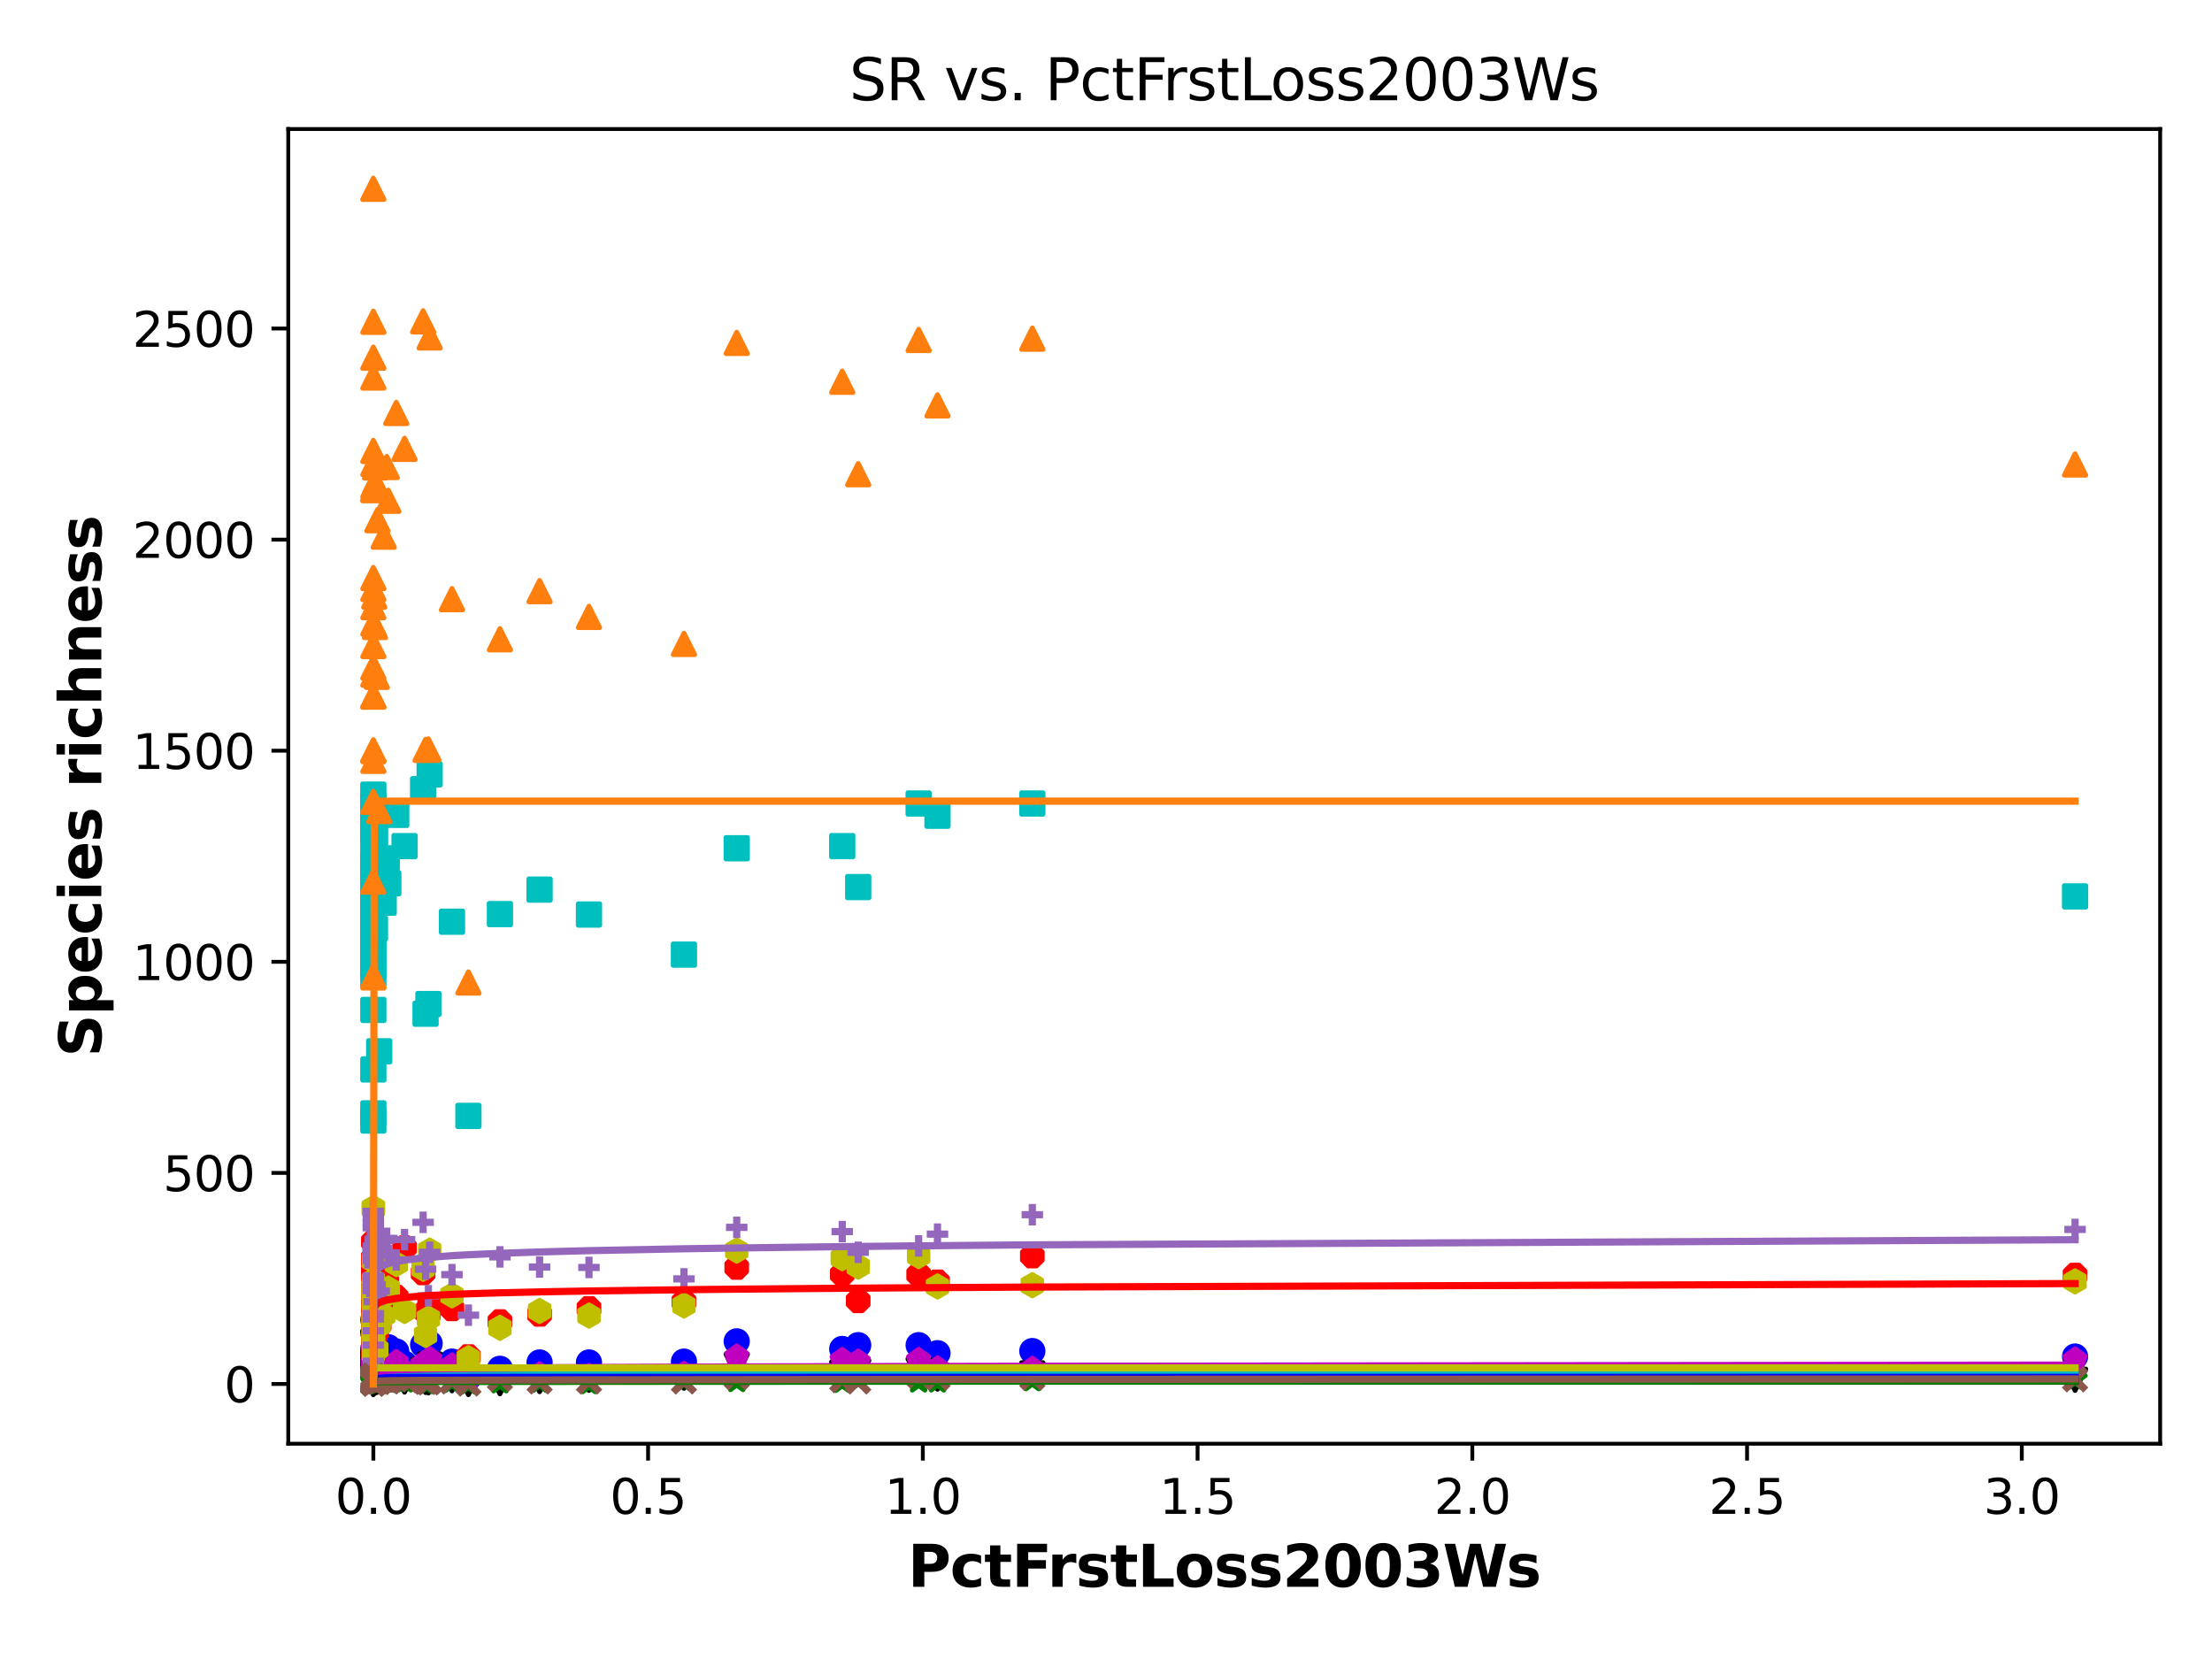 <?xml version="1.0" encoding="utf-8" standalone="no"?>
<!DOCTYPE svg PUBLIC "-//W3C//DTD SVG 1.1//EN"
  "http://www.w3.org/Graphics/SVG/1.1/DTD/svg11.dtd">
<svg xmlns:xlink="http://www.w3.org/1999/xlink" width="460.8pt" height="345.6pt" viewBox="0 0 460.8 345.6" xmlns="http://www.w3.org/2000/svg" version="1.1">
 <defs>
  <style type="text/css">*{stroke-linejoin: round; stroke-linecap: butt}</style>
 </defs>
 <g id="figure_1">
  <g id="patch_1">
   <path d="M 0 345.6 
L 460.8 345.6 
L 460.8 0 
L 0 0 
z
" style="fill: #ffffff"/>
  </g>
  <g id="axes_1">
   <g id="patch_2">
    <path d="M 60.05 300.76 
L 450 300.76 
L 450 26.88 
L 60.05 26.88 
z
" style="fill: #ffffff"/>
   </g>
   <g id="PathCollection_1">
    <defs>
     <path id="m3c12ba5104" d="M 0 2.236 
C 0.593 2.236 1.162 2 1.581 1.581 
C 2 1.162 2.236 0.593 2.236 0 
C 2.236 -0.593 2 -1.162 1.581 -1.581 
C 1.162 -2 0.593 -2.236 0 -2.236 
C -0.593 -2.236 -1.162 -2 -1.581 -1.581 
C -2 -1.162 -2.236 -0.593 -2.236 0 
C -2.236 0.593 -2 1.162 -1.581 1.581 
C -1.162 2 -0.593 2.236 0 2.236 
z
" style="stroke: #0000ff"/>
    </defs>
    <g clip-path="url(#p399f8507b8)">
     <use xlink:href="#m3c12ba5104" x="77.775" y="283.21" style="fill: #0000ff; stroke: #0000ff"/>
     <use xlink:href="#m3c12ba5104" x="77.775" y="285.057" style="fill: #0000ff; stroke: #0000ff"/>
     <use xlink:href="#m3c12ba5104" x="195.296" y="281.891" style="fill: #0000ff; stroke: #0000ff"/>
     <use xlink:href="#m3c12ba5104" x="153.473" y="279.428" style="fill: #0000ff; stroke: #0000ff"/>
     <use xlink:href="#m3c12ba5104" x="79.93" y="284.265" style="fill: #0000ff; stroke: #0000ff"/>
     <use xlink:href="#m3c12ba5104" x="77.775" y="283.65" style="fill: #0000ff; stroke: #0000ff"/>
     <use xlink:href="#m3c12ba5104" x="175.454" y="281.011" style="fill: #0000ff; stroke: #0000ff"/>
     <use xlink:href="#m3c12ba5104" x="77.775" y="286.552" style="fill: #0000ff; stroke: #0000ff"/>
     <use xlink:href="#m3c12ba5104" x="77.775" y="282.594" style="fill: #0000ff; stroke: #0000ff"/>
     <use xlink:href="#m3c12ba5104" x="215.051" y="281.451" style="fill: #0000ff; stroke: #0000ff"/>
     <use xlink:href="#m3c12ba5104" x="191.371" y="280.22" style="fill: #0000ff; stroke: #0000ff"/>
     <use xlink:href="#m3c12ba5104" x="89.249" y="284.793" style="fill: #0000ff; stroke: #0000ff"/>
     <use xlink:href="#m3c12ba5104" x="77.775" y="284.089" style="fill: #0000ff; stroke: #0000ff"/>
     <use xlink:href="#m3c12ba5104" x="77.775" y="285.057" style="fill: #0000ff; stroke: #0000ff"/>
     <use xlink:href="#m3c12ba5104" x="104.144" y="285.145" style="fill: #0000ff; stroke: #0000ff"/>
     <use xlink:href="#m3c12ba5104" x="78.493" y="287.519" style="fill: #0000ff; stroke: #0000ff"/>
     <use xlink:href="#m3c12ba5104" x="77.775" y="285.497" style="fill: #0000ff; stroke: #0000ff"/>
     <use xlink:href="#m3c12ba5104" x="77.775" y="283.386" style="fill: #0000ff; stroke: #0000ff"/>
     <use xlink:href="#m3c12ba5104" x="77.775" y="285.76" style="fill: #0000ff; stroke: #0000ff"/>
     <use xlink:href="#m3c12ba5104" x="77.775" y="284.001" style="fill: #0000ff; stroke: #0000ff"/>
     <use xlink:href="#m3c12ba5104" x="77.775" y="286.024" style="fill: #0000ff; stroke: #0000ff"/>
     <use xlink:href="#m3c12ba5104" x="77.775" y="274.943" style="fill: #0000ff; stroke: #0000ff"/>
     <use xlink:href="#m3c12ba5104" x="78.997" y="284.793" style="fill: #0000ff; stroke: #0000ff"/>
     <use xlink:href="#m3c12ba5104" x="77.775" y="284.265" style="fill: #0000ff; stroke: #0000ff"/>
     <use xlink:href="#m3c12ba5104" x="78.628" y="284.001" style="fill: #0000ff; stroke: #0000ff"/>
     <use xlink:href="#m3c12ba5104" x="78.112" y="284.089" style="fill: #0000ff; stroke: #0000ff"/>
     <use xlink:href="#m3c12ba5104" x="88.145" y="280.132" style="fill: #0000ff; stroke: #0000ff"/>
     <use xlink:href="#m3c12ba5104" x="142.48" y="283.65" style="fill: #0000ff; stroke: #0000ff"/>
     <use xlink:href="#m3c12ba5104" x="89.506" y="279.868" style="fill: #0000ff; stroke: #0000ff"/>
     <use xlink:href="#m3c12ba5104" x="77.775" y="282.155" style="fill: #0000ff; stroke: #0000ff"/>
     <use xlink:href="#m3c12ba5104" x="122.693" y="283.826" style="fill: #0000ff; stroke: #0000ff"/>
     <use xlink:href="#m3c12ba5104" x="77.775" y="282.242" style="fill: #0000ff; stroke: #0000ff"/>
     <use xlink:href="#m3c12ba5104" x="78.149" y="283.738" style="fill: #0000ff; stroke: #0000ff"/>
     <use xlink:href="#m3c12ba5104" x="94.155" y="283.65" style="fill: #0000ff; stroke: #0000ff"/>
     <use xlink:href="#m3c12ba5104" x="80.572" y="282.418" style="fill: #0000ff; stroke: #0000ff"/>
     <use xlink:href="#m3c12ba5104" x="77.775" y="286.552" style="fill: #0000ff; stroke: #0000ff"/>
     <use xlink:href="#m3c12ba5104" x="77.775" y="285.497" style="fill: #0000ff; stroke: #0000ff"/>
     <use xlink:href="#m3c12ba5104" x="77.775" y="285.672" style="fill: #0000ff; stroke: #0000ff"/>
     <use xlink:href="#m3c12ba5104" x="77.775" y="286.376" style="fill: #0000ff; stroke: #0000ff"/>
     <use xlink:href="#m3c12ba5104" x="112.405" y="283.826" style="fill: #0000ff; stroke: #0000ff"/>
     <use xlink:href="#m3c12ba5104" x="77.775" y="281.539" style="fill: #0000ff; stroke: #0000ff"/>
     <use xlink:href="#m3c12ba5104" x="88.651" y="284.793" style="fill: #0000ff; stroke: #0000ff"/>
     <use xlink:href="#m3c12ba5104" x="432.275" y="282.594" style="fill: #0000ff; stroke: #0000ff"/>
     <use xlink:href="#m3c12ba5104" x="178.78" y="280.22" style="fill: #0000ff; stroke: #0000ff"/>
     <use xlink:href="#m3c12ba5104" x="82.546" y="281.539" style="fill: #0000ff; stroke: #0000ff"/>
     <use xlink:href="#m3c12ba5104" x="80.892" y="280.659" style="fill: #0000ff; stroke: #0000ff"/>
     <use xlink:href="#m3c12ba5104" x="77.775" y="281.011" style="fill: #0000ff; stroke: #0000ff"/>
     <use xlink:href="#m3c12ba5104" x="77.775" y="286.2" style="fill: #0000ff; stroke: #0000ff"/>
     <use xlink:href="#m3c12ba5104" x="97.58" y="286.992" style="fill: #0000ff; stroke: #0000ff"/>
     <use xlink:href="#m3c12ba5104" x="84.276" y="284.089" style="fill: #0000ff; stroke: #0000ff"/>
     <use xlink:href="#m3c12ba5104" x="77.775" y="277.669" style="fill: #0000ff; stroke: #0000ff"/>
     <use xlink:href="#m3c12ba5104" x="77.961" y="283.474" style="fill: #0000ff; stroke: #0000ff"/>
     <use xlink:href="#m3c12ba5104" x="77.775" y="283.826" style="fill: #0000ff; stroke: #0000ff"/>
     <use xlink:href="#m3c12ba5104" x="78.14" y="279.868" style="fill: #0000ff; stroke: #0000ff"/>
    </g>
   </g>
   <g id="PathCollection_2">
    <defs>
     <path id="m1107363b0a" d="M -0 2.236 
L 2.236 -2.236 
L -2.236 -2.236 
z
" style="stroke: #000000"/>
    </defs>
    <g clip-path="url(#p399f8507b8)">
     <use xlink:href="#m1107363b0a" x="77.775" y="287.168" style="stroke: #000000"/>
     <use xlink:href="#m1107363b0a" x="77.775" y="287.695" style="stroke: #000000"/>
     <use xlink:href="#m1107363b0a" x="195.296" y="287.168" style="stroke: #000000"/>
     <use xlink:href="#m1107363b0a" x="153.473" y="284.353" style="stroke: #000000"/>
     <use xlink:href="#m1107363b0a" x="79.93" y="287.343" style="stroke: #000000"/>
     <use xlink:href="#m1107363b0a" x="77.775" y="286.992" style="stroke: #000000"/>
     <use xlink:href="#m1107363b0a" x="175.454" y="285.936" style="stroke: #000000"/>
     <use xlink:href="#m1107363b0a" x="77.775" y="287.871" style="stroke: #000000"/>
     <use xlink:href="#m1107363b0a" x="77.775" y="287.08" style="stroke: #000000"/>
     <use xlink:href="#m1107363b0a" x="215.051" y="286.112" style="stroke: #000000"/>
     <use xlink:href="#m1107363b0a" x="191.371" y="285.321" style="stroke: #000000"/>
     <use xlink:href="#m1107363b0a" x="89.249" y="287.959" style="stroke: #000000"/>
     <use xlink:href="#m1107363b0a" x="77.775" y="287.695" style="stroke: #000000"/>
     <use xlink:href="#m1107363b0a" x="77.775" y="287.959" style="stroke: #000000"/>
     <use xlink:href="#m1107363b0a" x="104.144" y="288.135" style="stroke: #000000"/>
     <use xlink:href="#m1107363b0a" x="78.493" y="287.871" style="stroke: #000000"/>
     <use xlink:href="#m1107363b0a" x="77.775" y="287.959" style="stroke: #000000"/>
     <use xlink:href="#m1107363b0a" x="77.775" y="287.519" style="stroke: #000000"/>
     <use xlink:href="#m1107363b0a" x="77.775" y="288.047" style="stroke: #000000"/>
     <use xlink:href="#m1107363b0a" x="77.775" y="286.816" style="stroke: #000000"/>
     <use xlink:href="#m1107363b0a" x="77.775" y="288.135" style="stroke: #000000"/>
     <use xlink:href="#m1107363b0a" x="77.775" y="279.604" style="stroke: #000000"/>
     <use xlink:href="#m1107363b0a" x="78.997" y="287.695" style="stroke: #000000"/>
     <use xlink:href="#m1107363b0a" x="77.775" y="286.552" style="stroke: #000000"/>
     <use xlink:href="#m1107363b0a" x="78.628" y="286.904" style="stroke: #000000"/>
     <use xlink:href="#m1107363b0a" x="78.112" y="287.959" style="stroke: #000000"/>
     <use xlink:href="#m1107363b0a" x="88.145" y="285.409" style="stroke: #000000"/>
     <use xlink:href="#m1107363b0a" x="142.48" y="286.992" style="stroke: #000000"/>
     <use xlink:href="#m1107363b0a" x="89.506" y="284.265" style="stroke: #000000"/>
     <use xlink:href="#m1107363b0a" x="77.775" y="286.816" style="stroke: #000000"/>
     <use xlink:href="#m1107363b0a" x="122.693" y="287.431" style="stroke: #000000"/>
     <use xlink:href="#m1107363b0a" x="77.775" y="286.64" style="stroke: #000000"/>
     <use xlink:href="#m1107363b0a" x="78.149" y="287.607" style="stroke: #000000"/>
     <use xlink:href="#m1107363b0a" x="94.155" y="287.519" style="stroke: #000000"/>
     <use xlink:href="#m1107363b0a" x="80.572" y="286.992" style="stroke: #000000"/>
     <use xlink:href="#m1107363b0a" x="77.775" y="288.311" style="stroke: #000000"/>
     <use xlink:href="#m1107363b0a" x="77.775" y="288.223" style="stroke: #000000"/>
     <use xlink:href="#m1107363b0a" x="77.775" y="287.959" style="stroke: #000000"/>
     <use xlink:href="#m1107363b0a" x="77.775" y="288.047" style="stroke: #000000"/>
     <use xlink:href="#m1107363b0a" x="112.405" y="287.695" style="stroke: #000000"/>
     <use xlink:href="#m1107363b0a" x="77.775" y="286.288" style="stroke: #000000"/>
     <use xlink:href="#m1107363b0a" x="88.651" y="287.871" style="stroke: #000000"/>
     <use xlink:href="#m1107363b0a" x="432.275" y="287.431" style="stroke: #000000"/>
     <use xlink:href="#m1107363b0a" x="178.78" y="285.672" style="stroke: #000000"/>
     <use xlink:href="#m1107363b0a" x="82.546" y="286.464" style="stroke: #000000"/>
     <use xlink:href="#m1107363b0a" x="80.892" y="286.464" style="stroke: #000000"/>
     <use xlink:href="#m1107363b0a" x="77.775" y="284.969" style="stroke: #000000"/>
     <use xlink:href="#m1107363b0a" x="77.775" y="288.047" style="stroke: #000000"/>
     <use xlink:href="#m1107363b0a" x="97.58" y="288.311" style="stroke: #000000"/>
     <use xlink:href="#m1107363b0a" x="84.276" y="287.783" style="stroke: #000000"/>
     <use xlink:href="#m1107363b0a" x="77.775" y="283.913" style="stroke: #000000"/>
     <use xlink:href="#m1107363b0a" x="77.961" y="287.871" style="stroke: #000000"/>
     <use xlink:href="#m1107363b0a" x="77.775" y="287.783" style="stroke: #000000"/>
     <use xlink:href="#m1107363b0a" x="78.14" y="285.233" style="stroke: #000000"/>
    </g>
   </g>
   <g id="PathCollection_3">
    <defs>
     <path id="m754878da13" d="M -0.856 -2.066 
L -2.066 -0.856 
L -2.066 0.856 
L -0.856 2.066 
L 0.856 2.066 
L 2.066 0.856 
L 2.066 -0.856 
L 0.856 -2.066 
z
" style="stroke: #ff0000"/>
    </defs>
    <g clip-path="url(#p399f8507b8)">
     <use xlink:href="#m754878da13" x="77.775" y="275.734" style="fill: #ff0000; stroke: #ff0000"/>
     <use xlink:href="#m754878da13" x="77.775" y="271.073" style="fill: #ff0000; stroke: #ff0000"/>
     <use xlink:href="#m754878da13" x="195.296" y="267.027" style="fill: #ff0000; stroke: #ff0000"/>
     <use xlink:href="#m754878da13" x="153.473" y="264.037" style="fill: #ff0000; stroke: #ff0000"/>
     <use xlink:href="#m754878da13" x="79.93" y="264.301" style="fill: #ff0000; stroke: #ff0000"/>
     <use xlink:href="#m754878da13" x="77.775" y="284.705" style="fill: #ff0000; stroke: #ff0000"/>
     <use xlink:href="#m754878da13" x="175.454" y="265.444" style="fill: #ff0000; stroke: #ff0000"/>
     <use xlink:href="#m754878da13" x="77.775" y="283.826" style="fill: #ff0000; stroke: #ff0000"/>
     <use xlink:href="#m754878da13" x="77.775" y="265.708" style="fill: #ff0000; stroke: #ff0000"/>
     <use xlink:href="#m754878da13" x="215.051" y="261.663" style="fill: #ff0000; stroke: #ff0000"/>
     <use xlink:href="#m754878da13" x="191.371" y="265.532" style="fill: #ff0000; stroke: #ff0000"/>
     <use xlink:href="#m754878da13" x="89.249" y="273.711" style="fill: #ff0000; stroke: #ff0000"/>
     <use xlink:href="#m754878da13" x="77.775" y="268.347" style="fill: #ff0000; stroke: #ff0000"/>
     <use xlink:href="#m754878da13" x="77.775" y="272.568" style="fill: #ff0000; stroke: #ff0000"/>
     <use xlink:href="#m754878da13" x="104.144" y="275.295" style="fill: #ff0000; stroke: #ff0000"/>
     <use xlink:href="#m754878da13" x="78.493" y="277.405" style="fill: #ff0000; stroke: #ff0000"/>
     <use xlink:href="#m754878da13" x="77.775" y="280.659" style="fill: #ff0000; stroke: #ff0000"/>
     <use xlink:href="#m754878da13" x="77.775" y="264.917" style="fill: #ff0000; stroke: #ff0000"/>
     <use xlink:href="#m754878da13" x="77.775" y="275.031" style="fill: #ff0000; stroke: #ff0000"/>
     <use xlink:href="#m754878da13" x="77.775" y="262.102" style="fill: #ff0000; stroke: #ff0000"/>
     <use xlink:href="#m754878da13" x="77.775" y="283.826" style="fill: #ff0000; stroke: #ff0000"/>
     <use xlink:href="#m754878da13" x="77.775" y="262.454" style="fill: #ff0000; stroke: #ff0000"/>
     <use xlink:href="#m754878da13" x="78.997" y="275.998" style="fill: #ff0000; stroke: #ff0000"/>
     <use xlink:href="#m754878da13" x="77.775" y="281.627" style="fill: #ff0000; stroke: #ff0000"/>
     <use xlink:href="#m754878da13" x="78.628" y="263.949" style="fill: #ff0000; stroke: #ff0000"/>
     <use xlink:href="#m754878da13" x="78.112" y="271.777" style="fill: #ff0000; stroke: #ff0000"/>
     <use xlink:href="#m754878da13" x="88.145" y="265.18" style="fill: #ff0000; stroke: #ff0000"/>
     <use xlink:href="#m754878da13" x="142.48" y="271.161" style="fill: #ff0000; stroke: #ff0000"/>
     <use xlink:href="#m754878da13" x="89.506" y="271.689" style="fill: #ff0000; stroke: #ff0000"/>
     <use xlink:href="#m754878da13" x="77.775" y="270.721" style="fill: #ff0000; stroke: #ff0000"/>
     <use xlink:href="#m754878da13" x="122.693" y="272.568" style="fill: #ff0000; stroke: #ff0000"/>
     <use xlink:href="#m754878da13" x="77.775" y="265.708" style="fill: #ff0000; stroke: #ff0000"/>
     <use xlink:href="#m754878da13" x="78.149" y="262.19" style="fill: #ff0000; stroke: #ff0000"/>
     <use xlink:href="#m754878da13" x="94.155" y="272.656" style="fill: #ff0000; stroke: #ff0000"/>
     <use xlink:href="#m754878da13" x="80.572" y="267.027" style="fill: #ff0000; stroke: #ff0000"/>
     <use xlink:href="#m754878da13" x="77.775" y="283.386" style="fill: #ff0000; stroke: #ff0000"/>
     <use xlink:href="#m754878da13" x="77.775" y="274.503" style="fill: #ff0000; stroke: #ff0000"/>
     <use xlink:href="#m754878da13" x="77.775" y="268.435" style="fill: #ff0000; stroke: #ff0000"/>
     <use xlink:href="#m754878da13" x="77.775" y="278.725" style="fill: #ff0000; stroke: #ff0000"/>
     <use xlink:href="#m754878da13" x="112.405" y="273.799" style="fill: #ff0000; stroke: #ff0000"/>
     <use xlink:href="#m754878da13" x="77.775" y="258.672" style="fill: #ff0000; stroke: #ff0000"/>
     <use xlink:href="#m754878da13" x="88.651" y="273.272" style="fill: #ff0000; stroke: #ff0000"/>
     <use xlink:href="#m754878da13" x="432.275" y="265.62" style="fill: #ff0000; stroke: #ff0000"/>
     <use xlink:href="#m754878da13" x="178.78" y="270.985" style="fill: #ff0000; stroke: #ff0000"/>
     <use xlink:href="#m754878da13" x="82.546" y="270.194" style="fill: #ff0000; stroke: #ff0000"/>
     <use xlink:href="#m754878da13" x="80.892" y="268.786" style="fill: #ff0000; stroke: #ff0000"/>
     <use xlink:href="#m754878da13" x="77.775" y="265.972" style="fill: #ff0000; stroke: #ff0000"/>
     <use xlink:href="#m754878da13" x="77.775" y="273.272" style="fill: #ff0000; stroke: #ff0000"/>
     <use xlink:href="#m754878da13" x="97.58" y="282.594" style="fill: #ff0000; stroke: #ff0000"/>
     <use xlink:href="#m754878da13" x="84.276" y="259.904" style="fill: #ff0000; stroke: #ff0000"/>
     <use xlink:href="#m754878da13" x="77.775" y="262.63" style="fill: #ff0000; stroke: #ff0000"/>
     <use xlink:href="#m754878da13" x="77.961" y="276.966" style="fill: #ff0000; stroke: #ff0000"/>
     <use xlink:href="#m754878da13" x="77.775" y="282.594" style="fill: #ff0000; stroke: #ff0000"/>
     <use xlink:href="#m754878da13" x="78.14" y="278.197" style="fill: #ff0000; stroke: #ff0000"/>
    </g>
   </g>
   <g id="PathCollection_4">
    <defs>
     <path id="mbf56b67816" d="M -2.236 2.236 
L 2.236 2.236 
L 2.236 -2.236 
L -2.236 -2.236 
z
" style="stroke: #00bfbf"/>
    </defs>
    <g clip-path="url(#p399f8507b8)">
     <use xlink:href="#mbf56b67816" x="77.775" y="189.809" style="fill: #00bfbf; stroke: #00bfbf"/>
     <use xlink:href="#mbf56b67816" x="77.775" y="197.372" style="fill: #00bfbf; stroke: #00bfbf"/>
     <use xlink:href="#mbf56b67816" x="195.296" y="169.932" style="fill: #00bfbf; stroke: #00bfbf"/>
     <use xlink:href="#mbf56b67816" x="153.473" y="176.704" style="fill: #00bfbf; stroke: #00bfbf"/>
     <use xlink:href="#mbf56b67816" x="79.93" y="188.05" style="fill: #00bfbf; stroke: #00bfbf"/>
     <use xlink:href="#mbf56b67816" x="77.775" y="203.001" style="fill: #00bfbf; stroke: #00bfbf"/>
     <use xlink:href="#mbf56b67816" x="175.454" y="176.265" style="fill: #00bfbf; stroke: #00bfbf"/>
     <use xlink:href="#mbf56b67816" x="77.775" y="187.698" style="fill: #00bfbf; stroke: #00bfbf"/>
     <use xlink:href="#mbf56b67816" x="77.775" y="180.134" style="fill: #00bfbf; stroke: #00bfbf"/>
     <use xlink:href="#mbf56b67816" x="215.051" y="167.382" style="fill: #00bfbf; stroke: #00bfbf"/>
     <use xlink:href="#mbf56b67816" x="191.371" y="167.382" style="fill: #00bfbf; stroke: #00bfbf"/>
     <use xlink:href="#mbf56b67816" x="89.249" y="209.157" style="fill: #00bfbf; stroke: #00bfbf"/>
     <use xlink:href="#mbf56b67816" x="77.775" y="189.721" style="fill: #00bfbf; stroke: #00bfbf"/>
     <use xlink:href="#mbf56b67816" x="77.775" y="210.389" style="fill: #00bfbf; stroke: #00bfbf"/>
     <use xlink:href="#mbf56b67816" x="104.144" y="190.424" style="fill: #00bfbf; stroke: #00bfbf"/>
     <use xlink:href="#mbf56b67816" x="78.493" y="181.981" style="fill: #00bfbf; stroke: #00bfbf"/>
     <use xlink:href="#mbf56b67816" x="77.775" y="222.789" style="fill: #00bfbf; stroke: #00bfbf"/>
     <use xlink:href="#mbf56b67816" x="77.775" y="184.972" style="fill: #00bfbf; stroke: #00bfbf"/>
     <use xlink:href="#mbf56b67816" x="77.775" y="192.623" style="fill: #00bfbf; stroke: #00bfbf"/>
     <use xlink:href="#mbf56b67816" x="77.775" y="179.783" style="fill: #00bfbf; stroke: #00bfbf"/>
     <use xlink:href="#mbf56b67816" x="77.775" y="231.936" style="fill: #00bfbf; stroke: #00bfbf"/>
     <use xlink:href="#mbf56b67816" x="77.775" y="165.535" style="fill: #00bfbf; stroke: #00bfbf"/>
     <use xlink:href="#mbf56b67816" x="78.997" y="219.008" style="fill: #00bfbf; stroke: #00bfbf"/>
     <use xlink:href="#mbf56b67816" x="77.775" y="169.229" style="fill: #00bfbf; stroke: #00bfbf"/>
     <use xlink:href="#mbf56b67816" x="78.628" y="185.147" style="fill: #00bfbf; stroke: #00bfbf"/>
     <use xlink:href="#mbf56b67816" x="78.112" y="193.415" style="fill: #00bfbf; stroke: #00bfbf"/>
     <use xlink:href="#mbf56b67816" x="88.145" y="164.392" style="fill: #00bfbf; stroke: #00bfbf"/>
     <use xlink:href="#mbf56b67816" x="142.48" y="198.867" style="fill: #00bfbf; stroke: #00bfbf"/>
     <use xlink:href="#mbf56b67816" x="89.506" y="161.313" style="fill: #00bfbf; stroke: #00bfbf"/>
     <use xlink:href="#mbf56b67816" x="77.775" y="176.441" style="fill: #00bfbf; stroke: #00bfbf"/>
     <use xlink:href="#mbf56b67816" x="122.693" y="190.512" style="fill: #00bfbf; stroke: #00bfbf"/>
     <use xlink:href="#mbf56b67816" x="77.775" y="183.828" style="fill: #00bfbf; stroke: #00bfbf"/>
     <use xlink:href="#mbf56b67816" x="78.149" y="180.926" style="fill: #00bfbf; stroke: #00bfbf"/>
     <use xlink:href="#mbf56b67816" x="94.155" y="192.007" style="fill: #00bfbf; stroke: #00bfbf"/>
     <use xlink:href="#mbf56b67816" x="80.572" y="178.815" style="fill: #00bfbf; stroke: #00bfbf"/>
     <use xlink:href="#mbf56b67816" x="77.775" y="233.431" style="fill: #00bfbf; stroke: #00bfbf"/>
     <use xlink:href="#mbf56b67816" x="77.775" y="201.506" style="fill: #00bfbf; stroke: #00bfbf"/>
     <use xlink:href="#mbf56b67816" x="77.775" y="196.229" style="fill: #00bfbf; stroke: #00bfbf"/>
     <use xlink:href="#mbf56b67816" x="77.775" y="200.45" style="fill: #00bfbf; stroke: #00bfbf"/>
     <use xlink:href="#mbf56b67816" x="112.405" y="185.323" style="fill: #00bfbf; stroke: #00bfbf"/>
     <use xlink:href="#mbf56b67816" x="77.775" y="173.187" style="fill: #00bfbf; stroke: #00bfbf"/>
     <use xlink:href="#mbf56b67816" x="88.651" y="211.18" style="fill: #00bfbf; stroke: #00bfbf"/>
     <use xlink:href="#mbf56b67816" x="432.275" y="186.731" style="fill: #00bfbf; stroke: #00bfbf"/>
     <use xlink:href="#mbf56b67816" x="178.78" y="184.796" style="fill: #00bfbf; stroke: #00bfbf"/>
     <use xlink:href="#mbf56b67816" x="82.546" y="169.757" style="fill: #00bfbf; stroke: #00bfbf"/>
     <use xlink:href="#mbf56b67816" x="80.892" y="184.004" style="fill: #00bfbf; stroke: #00bfbf"/>
     <use xlink:href="#mbf56b67816" x="77.775" y="167.646" style="fill: #00bfbf; stroke: #00bfbf"/>
     <use xlink:href="#mbf56b67816" x="77.775" y="195.437" style="fill: #00bfbf; stroke: #00bfbf"/>
     <use xlink:href="#mbf56b67816" x="97.58" y="232.464" style="fill: #00bfbf; stroke: #00bfbf"/>
     <use xlink:href="#mbf56b67816" x="84.276" y="176.265" style="fill: #00bfbf; stroke: #00bfbf"/>
     <use xlink:href="#mbf56b67816" x="77.775" y="172.395" style="fill: #00bfbf; stroke: #00bfbf"/>
     <use xlink:href="#mbf56b67816" x="77.961" y="181.63" style="fill: #00bfbf; stroke: #00bfbf"/>
     <use xlink:href="#mbf56b67816" x="77.775" y="192.007" style="fill: #00bfbf; stroke: #00bfbf"/>
     <use xlink:href="#mbf56b67816" x="78.14" y="174.242" style="fill: #00bfbf; stroke: #00bfbf"/>
    </g>
   </g>
   <g id="PathCollection_5">
    <defs>
     <path id="mfe8fa9a1fa" d="M 0 -2.236 
L -2.127 -0.691 
L -1.314 1.809 
L 1.314 1.809 
L 2.127 -0.691 
z
" style="stroke: #bf00bf"/>
    </defs>
    <g clip-path="url(#p399f8507b8)">
     <use xlink:href="#mfe8fa9a1fa" x="77.775" y="283.913" style="fill: #bf00bf; stroke: #bf00bf"/>
     <use xlink:href="#mfe8fa9a1fa" x="77.775" y="286.2" style="fill: #bf00bf; stroke: #bf00bf"/>
     <use xlink:href="#mfe8fa9a1fa" x="195.296" y="285.057" style="fill: #bf00bf; stroke: #bf00bf"/>
     <use xlink:href="#mfe8fa9a1fa" x="153.473" y="282.594" style="fill: #bf00bf; stroke: #bf00bf"/>
     <use xlink:href="#mfe8fa9a1fa" x="79.93" y="286.64" style="fill: #bf00bf; stroke: #bf00bf"/>
     <use xlink:href="#mfe8fa9a1fa" x="77.775" y="285.672" style="fill: #bf00bf; stroke: #bf00bf"/>
     <use xlink:href="#mfe8fa9a1fa" x="175.454" y="283.298" style="fill: #bf00bf; stroke: #bf00bf"/>
     <use xlink:href="#mfe8fa9a1fa" x="77.775" y="285.936" style="fill: #bf00bf; stroke: #bf00bf"/>
     <use xlink:href="#mfe8fa9a1fa" x="77.775" y="286.464" style="fill: #bf00bf; stroke: #bf00bf"/>
     <use xlink:href="#mfe8fa9a1fa" x="215.051" y="285.145" style="fill: #bf00bf; stroke: #bf00bf"/>
     <use xlink:href="#mfe8fa9a1fa" x="191.371" y="283.298" style="fill: #bf00bf; stroke: #bf00bf"/>
     <use xlink:href="#mfe8fa9a1fa" x="89.249" y="286.376" style="fill: #bf00bf; stroke: #bf00bf"/>
     <use xlink:href="#mfe8fa9a1fa" x="77.775" y="286.376" style="fill: #bf00bf; stroke: #bf00bf"/>
     <use xlink:href="#mfe8fa9a1fa" x="77.775" y="286.992" style="fill: #bf00bf; stroke: #bf00bf"/>
     <use xlink:href="#mfe8fa9a1fa" x="104.144" y="286.992" style="fill: #bf00bf; stroke: #bf00bf"/>
     <use xlink:href="#mfe8fa9a1fa" x="78.493" y="286.992" style="fill: #bf00bf; stroke: #bf00bf"/>
     <use xlink:href="#mfe8fa9a1fa" x="77.775" y="285.76" style="fill: #bf00bf; stroke: #bf00bf"/>
     <use xlink:href="#mfe8fa9a1fa" x="77.775" y="284.529" style="fill: #bf00bf; stroke: #bf00bf"/>
     <use xlink:href="#mfe8fa9a1fa" x="77.775" y="286.552" style="fill: #bf00bf; stroke: #bf00bf"/>
     <use xlink:href="#mfe8fa9a1fa" x="77.775" y="286.464" style="fill: #bf00bf; stroke: #bf00bf"/>
     <use xlink:href="#mfe8fa9a1fa" x="77.775" y="286.904" style="fill: #bf00bf; stroke: #bf00bf"/>
     <use xlink:href="#mfe8fa9a1fa" x="77.775" y="281.099" style="fill: #bf00bf; stroke: #bf00bf"/>
     <use xlink:href="#mfe8fa9a1fa" x="78.997" y="286.904" style="fill: #bf00bf; stroke: #bf00bf"/>
     <use xlink:href="#mfe8fa9a1fa" x="77.775" y="285.497" style="fill: #bf00bf; stroke: #bf00bf"/>
     <use xlink:href="#mfe8fa9a1fa" x="78.628" y="286.464" style="fill: #bf00bf; stroke: #bf00bf"/>
     <use xlink:href="#mfe8fa9a1fa" x="78.112" y="285.76" style="fill: #bf00bf; stroke: #bf00bf"/>
     <use xlink:href="#mfe8fa9a1fa" x="88.145" y="284.089" style="fill: #bf00bf; stroke: #bf00bf"/>
     <use xlink:href="#mfe8fa9a1fa" x="142.48" y="286.2" style="fill: #bf00bf; stroke: #bf00bf"/>
     <use xlink:href="#mfe8fa9a1fa" x="89.506" y="283.122" style="fill: #bf00bf; stroke: #bf00bf"/>
     <use xlink:href="#mfe8fa9a1fa" x="77.775" y="285.936" style="fill: #bf00bf; stroke: #bf00bf"/>
     <use xlink:href="#mfe8fa9a1fa" x="122.693" y="286.64" style="fill: #bf00bf; stroke: #bf00bf"/>
     <use xlink:href="#mfe8fa9a1fa" x="77.775" y="285.848" style="fill: #bf00bf; stroke: #bf00bf"/>
     <use xlink:href="#mfe8fa9a1fa" x="78.149" y="286.112" style="fill: #bf00bf; stroke: #bf00bf"/>
     <use xlink:href="#mfe8fa9a1fa" x="94.155" y="284.441" style="fill: #bf00bf; stroke: #bf00bf"/>
     <use xlink:href="#mfe8fa9a1fa" x="80.572" y="285.672" style="fill: #bf00bf; stroke: #bf00bf"/>
     <use xlink:href="#mfe8fa9a1fa" x="77.775" y="286.552" style="fill: #bf00bf; stroke: #bf00bf"/>
     <use xlink:href="#mfe8fa9a1fa" x="77.775" y="284.969" style="fill: #bf00bf; stroke: #bf00bf"/>
     <use xlink:href="#mfe8fa9a1fa" x="77.775" y="286.2" style="fill: #bf00bf; stroke: #bf00bf"/>
     <use xlink:href="#mfe8fa9a1fa" x="77.775" y="286.904" style="fill: #bf00bf; stroke: #bf00bf"/>
     <use xlink:href="#mfe8fa9a1fa" x="112.405" y="286.288" style="fill: #bf00bf; stroke: #bf00bf"/>
     <use xlink:href="#mfe8fa9a1fa" x="77.775" y="285.409" style="fill: #bf00bf; stroke: #bf00bf"/>
     <use xlink:href="#mfe8fa9a1fa" x="88.651" y="287.08" style="fill: #bf00bf; stroke: #bf00bf"/>
     <use xlink:href="#mfe8fa9a1fa" x="432.275" y="283.21" style="fill: #bf00bf; stroke: #bf00bf"/>
     <use xlink:href="#mfe8fa9a1fa" x="178.78" y="283.65" style="fill: #bf00bf; stroke: #bf00bf"/>
     <use xlink:href="#mfe8fa9a1fa" x="82.546" y="283.738" style="fill: #bf00bf; stroke: #bf00bf"/>
     <use xlink:href="#mfe8fa9a1fa" x="80.892" y="285.321" style="fill: #bf00bf; stroke: #bf00bf"/>
     <use xlink:href="#mfe8fa9a1fa" x="77.775" y="284.617" style="fill: #bf00bf; stroke: #bf00bf"/>
     <use xlink:href="#mfe8fa9a1fa" x="77.775" y="286.464" style="fill: #bf00bf; stroke: #bf00bf"/>
     <use xlink:href="#mfe8fa9a1fa" x="97.58" y="287.431" style="fill: #bf00bf; stroke: #bf00bf"/>
     <use xlink:href="#mfe8fa9a1fa" x="84.276" y="285.672" style="fill: #bf00bf; stroke: #bf00bf"/>
     <use xlink:href="#mfe8fa9a1fa" x="77.775" y="281.451" style="fill: #bf00bf; stroke: #bf00bf"/>
     <use xlink:href="#mfe8fa9a1fa" x="77.961" y="284.353" style="fill: #bf00bf; stroke: #bf00bf"/>
     <use xlink:href="#mfe8fa9a1fa" x="77.775" y="285.233" style="fill: #bf00bf; stroke: #bf00bf"/>
     <use xlink:href="#mfe8fa9a1fa" x="78.14" y="282.067" style="fill: #bf00bf; stroke: #bf00bf"/>
    </g>
   </g>
   <g id="PathCollection_6">
    <defs>
     <path id="m1e7f1f8d7b" d="M 0 -2.236 
L -0.502 -0.691 
L -2.127 -0.691 
L -0.812 0.264 
L -1.314 1.809 
L -0 0.854 
L 1.314 1.809 
L 0.812 0.264 
L 2.127 -0.691 
L 0.502 -0.691 
z
" style="stroke: #008000"/>
    </defs>
    <g clip-path="url(#p399f8507b8)">
     <use xlink:href="#m1e7f1f8d7b" x="77.775" y="287.695" style="fill: #008000; stroke: #008000"/>
     <use xlink:href="#m1e7f1f8d7b" x="77.775" y="287.695" style="fill: #008000; stroke: #008000"/>
     <use xlink:href="#m1e7f1f8d7b" x="195.296" y="287.783" style="fill: #008000; stroke: #008000"/>
     <use xlink:href="#m1e7f1f8d7b" x="153.473" y="287.695" style="fill: #008000; stroke: #008000"/>
     <use xlink:href="#m1e7f1f8d7b" x="79.93" y="287.783" style="fill: #008000; stroke: #008000"/>
     <use xlink:href="#m1e7f1f8d7b" x="77.775" y="287.783" style="fill: #008000; stroke: #008000"/>
     <use xlink:href="#m1e7f1f8d7b" x="175.454" y="287.871" style="fill: #008000; stroke: #008000"/>
     <use xlink:href="#m1e7f1f8d7b" x="77.775" y="287.431" style="fill: #008000; stroke: #008000"/>
     <use xlink:href="#m1e7f1f8d7b" x="77.775" y="287.959" style="fill: #008000; stroke: #008000"/>
     <use xlink:href="#m1e7f1f8d7b" x="215.051" y="287.519" style="fill: #008000; stroke: #008000"/>
     <use xlink:href="#m1e7f1f8d7b" x="191.371" y="287.783" style="fill: #008000; stroke: #008000"/>
     <use xlink:href="#m1e7f1f8d7b" x="89.249" y="288.047" style="fill: #008000; stroke: #008000"/>
     <use xlink:href="#m1e7f1f8d7b" x="77.775" y="287.959" style="fill: #008000; stroke: #008000"/>
     <use xlink:href="#m1e7f1f8d7b" x="77.775" y="287.783" style="fill: #008000; stroke: #008000"/>
     <use xlink:href="#m1e7f1f8d7b" x="104.144" y="287.959" style="fill: #008000; stroke: #008000"/>
     <use xlink:href="#m1e7f1f8d7b" x="78.493" y="287.871" style="fill: #008000; stroke: #008000"/>
     <use xlink:href="#m1e7f1f8d7b" x="77.775" y="287.343" style="fill: #008000; stroke: #008000"/>
     <use xlink:href="#m1e7f1f8d7b" x="77.775" y="287.343" style="fill: #008000; stroke: #008000"/>
     <use xlink:href="#m1e7f1f8d7b" x="77.775" y="287.783" style="fill: #008000; stroke: #008000"/>
     <use xlink:href="#m1e7f1f8d7b" x="77.775" y="287.783" style="fill: #008000; stroke: #008000"/>
     <use xlink:href="#m1e7f1f8d7b" x="77.775" y="287.959" style="fill: #008000; stroke: #008000"/>
     <use xlink:href="#m1e7f1f8d7b" x="77.775" y="287.343" style="fill: #008000; stroke: #008000"/>
     <use xlink:href="#m1e7f1f8d7b" x="78.997" y="288.135" style="fill: #008000; stroke: #008000"/>
     <use xlink:href="#m1e7f1f8d7b" x="77.775" y="287.519" style="fill: #008000; stroke: #008000"/>
     <use xlink:href="#m1e7f1f8d7b" x="78.628" y="287.871" style="fill: #008000; stroke: #008000"/>
     <use xlink:href="#m1e7f1f8d7b" x="78.112" y="287.871" style="fill: #008000; stroke: #008000"/>
     <use xlink:href="#m1e7f1f8d7b" x="88.145" y="287.783" style="fill: #008000; stroke: #008000"/>
     <use xlink:href="#m1e7f1f8d7b" x="142.48" y="287.607" style="fill: #008000; stroke: #008000"/>
     <use xlink:href="#m1e7f1f8d7b" x="89.506" y="287.343" style="fill: #008000; stroke: #008000"/>
     <use xlink:href="#m1e7f1f8d7b" x="77.775" y="287.607" style="fill: #008000; stroke: #008000"/>
     <use xlink:href="#m1e7f1f8d7b" x="122.693" y="288.135" style="fill: #008000; stroke: #008000"/>
     <use xlink:href="#m1e7f1f8d7b" x="77.775" y="288.047" style="fill: #008000; stroke: #008000"/>
     <use xlink:href="#m1e7f1f8d7b" x="78.149" y="288.135" style="fill: #008000; stroke: #008000"/>
     <use xlink:href="#m1e7f1f8d7b" x="94.155" y="287.871" style="fill: #008000; stroke: #008000"/>
     <use xlink:href="#m1e7f1f8d7b" x="80.572" y="287.695" style="fill: #008000; stroke: #008000"/>
     <use xlink:href="#m1e7f1f8d7b" x="77.775" y="287.959" style="fill: #008000; stroke: #008000"/>
     <use xlink:href="#m1e7f1f8d7b" x="77.775" y="287.256" style="fill: #008000; stroke: #008000"/>
     <use xlink:href="#m1e7f1f8d7b" x="77.775" y="287.959" style="fill: #008000; stroke: #008000"/>
     <use xlink:href="#m1e7f1f8d7b" x="77.775" y="288.047" style="fill: #008000; stroke: #008000"/>
     <use xlink:href="#m1e7f1f8d7b" x="112.405" y="287.871" style="fill: #008000; stroke: #008000"/>
     <use xlink:href="#m1e7f1f8d7b" x="77.775" y="287.783" style="fill: #008000; stroke: #008000"/>
     <use xlink:href="#m1e7f1f8d7b" x="88.651" y="288.135" style="fill: #008000; stroke: #008000"/>
     <use xlink:href="#m1e7f1f8d7b" x="432.275" y="287.256" style="fill: #008000; stroke: #008000"/>
     <use xlink:href="#m1e7f1f8d7b" x="178.78" y="287.431" style="fill: #008000; stroke: #008000"/>
     <use xlink:href="#m1e7f1f8d7b" x="82.546" y="287.695" style="fill: #008000; stroke: #008000"/>
     <use xlink:href="#m1e7f1f8d7b" x="80.892" y="287.871" style="fill: #008000; stroke: #008000"/>
     <use xlink:href="#m1e7f1f8d7b" x="77.775" y="287.871" style="fill: #008000; stroke: #008000"/>
     <use xlink:href="#m1e7f1f8d7b" x="77.775" y="287.695" style="fill: #008000; stroke: #008000"/>
     <use xlink:href="#m1e7f1f8d7b" x="97.58" y="288.223" style="fill: #008000; stroke: #008000"/>
     <use xlink:href="#m1e7f1f8d7b" x="84.276" y="287.783" style="fill: #008000; stroke: #008000"/>
     <use xlink:href="#m1e7f1f8d7b" x="77.775" y="287.871" style="fill: #008000; stroke: #008000"/>
     <use xlink:href="#m1e7f1f8d7b" x="77.961" y="287.607" style="fill: #008000; stroke: #008000"/>
     <use xlink:href="#m1e7f1f8d7b" x="77.775" y="287.08" style="fill: #008000; stroke: #008000"/>
     <use xlink:href="#m1e7f1f8d7b" x="78.14" y="287.343" style="fill: #008000; stroke: #008000"/>
    </g>
   </g>
   <g id="PathCollection_7">
    <defs>
     <path id="mbd707aa511" d="M 0 -2.236 
L -1.936 -1.118 
L -1.936 1.118 
L -0 2.236 
L 1.936 1.118 
L 1.936 -1.118 
z
" style="stroke: #bfbf00"/>
    </defs>
    <g clip-path="url(#p399f8507b8)">
     <use xlink:href="#mbd707aa511" x="77.775" y="268.61" style="fill: #bfbf00; stroke: #bfbf00"/>
     <use xlink:href="#mbd707aa511" x="77.775" y="272.92" style="fill: #bfbf00; stroke: #bfbf00"/>
     <use xlink:href="#mbd707aa511" x="195.296" y="267.995" style="fill: #bfbf00; stroke: #bfbf00"/>
     <use xlink:href="#mbd707aa511" x="153.473" y="260.519" style="fill: #bfbf00; stroke: #bfbf00"/>
     <use xlink:href="#mbd707aa511" x="79.93" y="274.063" style="fill: #bfbf00; stroke: #bfbf00"/>
     <use xlink:href="#mbd707aa511" x="77.775" y="269.578" style="fill: #bfbf00; stroke: #bfbf00"/>
     <use xlink:href="#mbd707aa511" x="175.454" y="262.102" style="fill: #bfbf00; stroke: #bfbf00"/>
     <use xlink:href="#mbd707aa511" x="77.775" y="274.855" style="fill: #bfbf00; stroke: #bfbf00"/>
     <use xlink:href="#mbd707aa511" x="77.775" y="271.073" style="fill: #bfbf00; stroke: #bfbf00"/>
     <use xlink:href="#mbd707aa511" x="215.051" y="267.731" style="fill: #bfbf00; stroke: #bfbf00"/>
     <use xlink:href="#mbd707aa511" x="191.371" y="261.663" style="fill: #bfbf00; stroke: #bfbf00"/>
     <use xlink:href="#mbd707aa511" x="89.249" y="274.679" style="fill: #bfbf00; stroke: #bfbf00"/>
     <use xlink:href="#mbd707aa511" x="77.775" y="274.503" style="fill: #bfbf00; stroke: #bfbf00"/>
     <use xlink:href="#mbd707aa511" x="77.775" y="277.757" style="fill: #bfbf00; stroke: #bfbf00"/>
     <use xlink:href="#mbd707aa511" x="104.144" y="276.614" style="fill: #bfbf00; stroke: #bfbf00"/>
     <use xlink:href="#mbd707aa511" x="78.493" y="281.099" style="fill: #bfbf00; stroke: #bfbf00"/>
     <use xlink:href="#mbd707aa511" x="77.775" y="278.285" style="fill: #bfbf00; stroke: #bfbf00"/>
     <use xlink:href="#mbd707aa511" x="77.775" y="269.138" style="fill: #bfbf00; stroke: #bfbf00"/>
     <use xlink:href="#mbd707aa511" x="77.775" y="276.614" style="fill: #bfbf00; stroke: #bfbf00"/>
     <use xlink:href="#mbd707aa511" x="77.775" y="275.47" style="fill: #bfbf00; stroke: #bfbf00"/>
     <use xlink:href="#mbd707aa511" x="77.775" y="279.604" style="fill: #bfbf00; stroke: #bfbf00"/>
     <use xlink:href="#mbd707aa511" x="77.775" y="251.636" style="fill: #bfbf00; stroke: #bfbf00"/>
     <use xlink:href="#mbd707aa511" x="78.997" y="276.086" style="fill: #bfbf00; stroke: #bfbf00"/>
     <use xlink:href="#mbd707aa511" x="77.775" y="266.764" style="fill: #bfbf00; stroke: #bfbf00"/>
     <use xlink:href="#mbd707aa511" x="78.628" y="275.734" style="fill: #bfbf00; stroke: #bfbf00"/>
     <use xlink:href="#mbd707aa511" x="78.112" y="274.767" style="fill: #bfbf00; stroke: #bfbf00"/>
     <use xlink:href="#mbd707aa511" x="88.145" y="264.301" style="fill: #bfbf00; stroke: #bfbf00"/>
     <use xlink:href="#mbd707aa511" x="142.48" y="271.953" style="fill: #bfbf00; stroke: #bfbf00"/>
     <use xlink:href="#mbd707aa511" x="89.506" y="260.519" style="fill: #bfbf00; stroke: #bfbf00"/>
     <use xlink:href="#mbd707aa511" x="77.775" y="269.49" style="fill: #bfbf00; stroke: #bfbf00"/>
     <use xlink:href="#mbd707aa511" x="122.693" y="274.063" style="fill: #bfbf00; stroke: #bfbf00"/>
     <use xlink:href="#mbd707aa511" x="77.775" y="267.819" style="fill: #bfbf00; stroke: #bfbf00"/>
     <use xlink:href="#mbd707aa511" x="78.149" y="272.656" style="fill: #bfbf00; stroke: #bfbf00"/>
     <use xlink:href="#mbd707aa511" x="94.155" y="269.842" style="fill: #bfbf00; stroke: #bfbf00"/>
     <use xlink:href="#mbd707aa511" x="80.572" y="269.666" style="fill: #bfbf00; stroke: #bfbf00"/>
     <use xlink:href="#mbd707aa511" x="77.775" y="281.979" style="fill: #bfbf00; stroke: #bfbf00"/>
     <use xlink:href="#mbd707aa511" x="77.775" y="276.35" style="fill: #bfbf00; stroke: #bfbf00"/>
     <use xlink:href="#mbd707aa511" x="77.775" y="275.382" style="fill: #bfbf00; stroke: #bfbf00"/>
     <use xlink:href="#mbd707aa511" x="77.775" y="278.373" style="fill: #bfbf00; stroke: #bfbf00"/>
     <use xlink:href="#mbd707aa511" x="112.405" y="273.096" style="fill: #bfbf00; stroke: #bfbf00"/>
     <use xlink:href="#mbd707aa511" x="77.775" y="268.171" style="fill: #bfbf00; stroke: #bfbf00"/>
     <use xlink:href="#mbd707aa511" x="88.651" y="278.109" style="fill: #bfbf00; stroke: #bfbf00"/>
     <use xlink:href="#mbd707aa511" x="432.275" y="266.939" style="fill: #bfbf00; stroke: #bfbf00"/>
     <use xlink:href="#mbd707aa511" x="178.78" y="263.861" style="fill: #bfbf00; stroke: #bfbf00"/>
     <use xlink:href="#mbd707aa511" x="82.546" y="263.334" style="fill: #bfbf00; stroke: #bfbf00"/>
     <use xlink:href="#mbd707aa511" x="80.892" y="268.435" style="fill: #bfbf00; stroke: #bfbf00"/>
     <use xlink:href="#mbd707aa511" x="77.775" y="262.63" style="fill: #bfbf00; stroke: #bfbf00"/>
     <use xlink:href="#mbd707aa511" x="77.775" y="278.9" style="fill: #bfbf00; stroke: #bfbf00"/>
     <use xlink:href="#mbd707aa511" x="97.58" y="282.946" style="fill: #bfbf00; stroke: #bfbf00"/>
     <use xlink:href="#mbd707aa511" x="84.276" y="273.096" style="fill: #bfbf00; stroke: #bfbf00"/>
     <use xlink:href="#mbd707aa511" x="77.775" y="251.812" style="fill: #bfbf00; stroke: #bfbf00"/>
     <use xlink:href="#mbd707aa511" x="77.961" y="269.93" style="fill: #bfbf00; stroke: #bfbf00"/>
     <use xlink:href="#mbd707aa511" x="77.775" y="271.425" style="fill: #bfbf00; stroke: #bfbf00"/>
     <use xlink:href="#mbd707aa511" x="78.14" y="261.399" style="fill: #bfbf00; stroke: #bfbf00"/>
    </g>
   </g>
   <g id="PathCollection_8">
    <defs>
     <path id="mb5b319b56b" d="M -2.236 0 
L 2.236 0 
M 0 2.236 
L 0 -2.236 
" style="stroke: #9467bd; stroke-width: 1.5"/>
    </defs>
    <g clip-path="url(#p399f8507b8)">
     <use xlink:href="#mb5b319b56b" x="77.775" y="268.874" style="fill: #9467bd; stroke: #9467bd; stroke-width: 1.5"/>
     <use xlink:href="#mb5b319b56b" x="77.775" y="265.972" style="fill: #9467bd; stroke: #9467bd; stroke-width: 1.5"/>
     <use xlink:href="#mb5b319b56b" x="195.296" y="257.089" style="fill: #9467bd; stroke: #9467bd; stroke-width: 1.5"/>
     <use xlink:href="#mb5b319b56b" x="153.473" y="255.682" style="fill: #9467bd; stroke: #9467bd; stroke-width: 1.5"/>
     <use xlink:href="#mb5b319b56b" x="79.93" y="258.408" style="fill: #9467bd; stroke: #9467bd; stroke-width: 1.5"/>
     <use xlink:href="#mb5b319b56b" x="77.775" y="284.177" style="fill: #9467bd; stroke: #9467bd; stroke-width: 1.5"/>
     <use xlink:href="#mb5b319b56b" x="175.454" y="256.562" style="fill: #9467bd; stroke: #9467bd; stroke-width: 1.5"/>
     <use xlink:href="#mb5b319b56b" x="77.775" y="283.562" style="fill: #9467bd; stroke: #9467bd; stroke-width: 1.5"/>
     <use xlink:href="#mb5b319b56b" x="77.775" y="259.904" style="fill: #9467bd; stroke: #9467bd; stroke-width: 1.5"/>
     <use xlink:href="#mb5b319b56b" x="215.051" y="253.044" style="fill: #9467bd; stroke: #9467bd; stroke-width: 1.5"/>
     <use xlink:href="#mb5b319b56b" x="191.371" y="259.552" style="fill: #9467bd; stroke: #9467bd; stroke-width: 1.5"/>
     <use xlink:href="#mb5b319b56b" x="89.249" y="269.93" style="fill: #9467bd; stroke: #9467bd; stroke-width: 1.5"/>
     <use xlink:href="#mb5b319b56b" x="77.775" y="260.607" style="fill: #9467bd; stroke: #9467bd; stroke-width: 1.5"/>
     <use xlink:href="#mb5b319b56b" x="77.775" y="266.324" style="fill: #9467bd; stroke: #9467bd; stroke-width: 1.5"/>
     <use xlink:href="#mb5b319b56b" x="104.144" y="261.838" style="fill: #9467bd; stroke: #9467bd; stroke-width: 1.5"/>
     <use xlink:href="#mb5b319b56b" x="78.493" y="269.49" style="fill: #9467bd; stroke: #9467bd; stroke-width: 1.5"/>
     <use xlink:href="#mb5b319b56b" x="77.775" y="273.624" style="fill: #9467bd; stroke: #9467bd; stroke-width: 1.5"/>
     <use xlink:href="#mb5b319b56b" x="77.775" y="260.255" style="fill: #9467bd; stroke: #9467bd; stroke-width: 1.5"/>
     <use xlink:href="#mb5b319b56b" x="77.775" y="267.115" style="fill: #9467bd; stroke: #9467bd; stroke-width: 1.5"/>
     <use xlink:href="#mb5b319b56b" x="77.775" y="253.659" style="fill: #9467bd; stroke: #9467bd; stroke-width: 1.5"/>
     <use xlink:href="#mb5b319b56b" x="77.775" y="277.229" style="fill: #9467bd; stroke: #9467bd; stroke-width: 1.5"/>
     <use xlink:href="#mb5b319b56b" x="77.775" y="255.77" style="fill: #9467bd; stroke: #9467bd; stroke-width: 1.5"/>
     <use xlink:href="#mb5b319b56b" x="78.997" y="268.962" style="fill: #9467bd; stroke: #9467bd; stroke-width: 1.5"/>
     <use xlink:href="#mb5b319b56b" x="77.775" y="280.22" style="fill: #9467bd; stroke: #9467bd; stroke-width: 1.5"/>
     <use xlink:href="#mb5b319b56b" x="78.628" y="257.265" style="fill: #9467bd; stroke: #9467bd; stroke-width: 1.5"/>
     <use xlink:href="#mb5b319b56b" x="78.112" y="263.509" style="fill: #9467bd; stroke: #9467bd; stroke-width: 1.5"/>
     <use xlink:href="#mb5b319b56b" x="88.145" y="254.627" style="fill: #9467bd; stroke: #9467bd; stroke-width: 1.5"/>
     <use xlink:href="#mb5b319b56b" x="142.48" y="266.412" style="fill: #9467bd; stroke: #9467bd; stroke-width: 1.5"/>
     <use xlink:href="#mb5b319b56b" x="89.506" y="260.871" style="fill: #9467bd; stroke: #9467bd; stroke-width: 1.5"/>
     <use xlink:href="#mb5b319b56b" x="77.775" y="254.715" style="fill: #9467bd; stroke: #9467bd; stroke-width: 1.5"/>
     <use xlink:href="#mb5b319b56b" x="122.693" y="264.037" style="fill: #9467bd; stroke: #9467bd; stroke-width: 1.5"/>
     <use xlink:href="#mb5b319b56b" x="77.775" y="259.552" style="fill: #9467bd; stroke: #9467bd; stroke-width: 1.5"/>
     <use xlink:href="#mb5b319b56b" x="78.149" y="258.145" style="fill: #9467bd; stroke: #9467bd; stroke-width: 1.5"/>
     <use xlink:href="#mb5b319b56b" x="94.155" y="265.532" style="fill: #9467bd; stroke: #9467bd; stroke-width: 1.5"/>
     <use xlink:href="#mb5b319b56b" x="80.572" y="257.969" style="fill: #9467bd; stroke: #9467bd; stroke-width: 1.5"/>
     <use xlink:href="#mb5b319b56b" x="77.775" y="273.711" style="fill: #9467bd; stroke: #9467bd; stroke-width: 1.5"/>
     <use xlink:href="#mb5b319b56b" x="77.775" y="265.796" style="fill: #9467bd; stroke: #9467bd; stroke-width: 1.5"/>
     <use xlink:href="#mb5b319b56b" x="77.775" y="261.135" style="fill: #9467bd; stroke: #9467bd; stroke-width: 1.5"/>
     <use xlink:href="#mb5b319b56b" x="77.775" y="268.435" style="fill: #9467bd; stroke: #9467bd; stroke-width: 1.5"/>
     <use xlink:href="#mb5b319b56b" x="112.405" y="263.949" style="fill: #9467bd; stroke: #9467bd; stroke-width: 1.5"/>
     <use xlink:href="#mb5b319b56b" x="77.775" y="252.34" style="fill: #9467bd; stroke: #9467bd; stroke-width: 1.5"/>
     <use xlink:href="#mb5b319b56b" x="88.651" y="264.389" style="fill: #9467bd; stroke: #9467bd; stroke-width: 1.5"/>
     <use xlink:href="#mb5b319b56b" x="432.275" y="256.122" style="fill: #9467bd; stroke: #9467bd; stroke-width: 1.5"/>
     <use xlink:href="#mb5b319b56b" x="178.78" y="260.871" style="fill: #9467bd; stroke: #9467bd; stroke-width: 1.5"/>
     <use xlink:href="#mb5b319b56b" x="82.546" y="262.454" style="fill: #9467bd; stroke: #9467bd; stroke-width: 1.5"/>
     <use xlink:href="#mb5b319b56b" x="80.892" y="261.487" style="fill: #9467bd; stroke: #9467bd; stroke-width: 1.5"/>
     <use xlink:href="#mb5b319b56b" x="77.775" y="262.63" style="fill: #9467bd; stroke: #9467bd; stroke-width: 1.5"/>
     <use xlink:href="#mb5b319b56b" x="77.775" y="261.663" style="fill: #9467bd; stroke: #9467bd; stroke-width: 1.5"/>
     <use xlink:href="#mb5b319b56b" x="97.58" y="273.975" style="fill: #9467bd; stroke: #9467bd; stroke-width: 1.5"/>
     <use xlink:href="#mb5b319b56b" x="84.276" y="258.233" style="fill: #9467bd; stroke: #9467bd; stroke-width: 1.5"/>
     <use xlink:href="#mb5b319b56b" x="77.775" y="268.083" style="fill: #9467bd; stroke: #9467bd; stroke-width: 1.5"/>
     <use xlink:href="#mb5b319b56b" x="77.961" y="271.161" style="fill: #9467bd; stroke: #9467bd; stroke-width: 1.5"/>
     <use xlink:href="#mb5b319b56b" x="77.775" y="274.767" style="fill: #9467bd; stroke: #9467bd; stroke-width: 1.5"/>
     <use xlink:href="#mb5b319b56b" x="78.14" y="267.643" style="fill: #9467bd; stroke: #9467bd; stroke-width: 1.5"/>
    </g>
   </g>
   <g id="PathCollection_9">
    <defs>
     <path id="m1dca083e12" d="M -2.236 2.236 
L 2.236 -2.236 
M -2.236 -2.236 
L 2.236 2.236 
" style="stroke: #8c564b; stroke-width: 1.5"/>
    </defs>
    <g clip-path="url(#p399f8507b8)">
     <use xlink:href="#m1dca083e12" x="77.775" y="287.959" style="fill: #8c564b; stroke: #8c564b; stroke-width: 1.5"/>
     <use xlink:href="#m1dca083e12" x="77.775" y="287.08" style="fill: #8c564b; stroke: #8c564b; stroke-width: 1.5"/>
     <use xlink:href="#m1dca083e12" x="195.296" y="286.992" style="fill: #8c564b; stroke: #8c564b; stroke-width: 1.5"/>
     <use xlink:href="#m1dca083e12" x="153.473" y="286.904" style="fill: #8c564b; stroke: #8c564b; stroke-width: 1.5"/>
     <use xlink:href="#m1dca083e12" x="79.93" y="287.431" style="fill: #8c564b; stroke: #8c564b; stroke-width: 1.5"/>
     <use xlink:href="#m1dca083e12" x="77.775" y="287.959" style="fill: #8c564b; stroke: #8c564b; stroke-width: 1.5"/>
     <use xlink:href="#m1dca083e12" x="175.454" y="287.519" style="fill: #8c564b; stroke: #8c564b; stroke-width: 1.5"/>
     <use xlink:href="#m1dca083e12" x="77.775" y="287.256" style="fill: #8c564b; stroke: #8c564b; stroke-width: 1.5"/>
     <use xlink:href="#m1dca083e12" x="77.775" y="287.519" style="fill: #8c564b; stroke: #8c564b; stroke-width: 1.5"/>
     <use xlink:href="#m1dca083e12" x="215.051" y="286.992" style="fill: #8c564b; stroke: #8c564b; stroke-width: 1.5"/>
     <use xlink:href="#m1dca083e12" x="191.371" y="286.552" style="fill: #8c564b; stroke: #8c564b; stroke-width: 1.5"/>
     <use xlink:href="#m1dca083e12" x="89.249" y="287.959" style="fill: #8c564b; stroke: #8c564b; stroke-width: 1.5"/>
     <use xlink:href="#m1dca083e12" x="77.775" y="287.607" style="fill: #8c564b; stroke: #8c564b; stroke-width: 1.5"/>
     <use xlink:href="#m1dca083e12" x="77.775" y="288.135" style="fill: #8c564b; stroke: #8c564b; stroke-width: 1.5"/>
     <use xlink:href="#m1dca083e12" x="104.144" y="287.256" style="fill: #8c564b; stroke: #8c564b; stroke-width: 1.5"/>
     <use xlink:href="#m1dca083e12" x="78.493" y="287.256" style="fill: #8c564b; stroke: #8c564b; stroke-width: 1.5"/>
     <use xlink:href="#m1dca083e12" x="77.775" y="288.223" style="fill: #8c564b; stroke: #8c564b; stroke-width: 1.5"/>
     <use xlink:href="#m1dca083e12" x="77.775" y="286.552" style="fill: #8c564b; stroke: #8c564b; stroke-width: 1.5"/>
     <use xlink:href="#m1dca083e12" x="77.775" y="287.519" style="fill: #8c564b; stroke: #8c564b; stroke-width: 1.5"/>
     <use xlink:href="#m1dca083e12" x="77.775" y="287.08" style="fill: #8c564b; stroke: #8c564b; stroke-width: 1.5"/>
     <use xlink:href="#m1dca083e12" x="77.775" y="288.223" style="fill: #8c564b; stroke: #8c564b; stroke-width: 1.5"/>
     <use xlink:href="#m1dca083e12" x="77.775" y="287.431" style="fill: #8c564b; stroke: #8c564b; stroke-width: 1.5"/>
     <use xlink:href="#m1dca083e12" x="78.997" y="287.871" style="fill: #8c564b; stroke: #8c564b; stroke-width: 1.5"/>
     <use xlink:href="#m1dca083e12" x="77.775" y="287.519" style="fill: #8c564b; stroke: #8c564b; stroke-width: 1.5"/>
     <use xlink:href="#m1dca083e12" x="78.628" y="287.519" style="fill: #8c564b; stroke: #8c564b; stroke-width: 1.5"/>
     <use xlink:href="#m1dca083e12" x="78.112" y="287.959" style="fill: #8c564b; stroke: #8c564b; stroke-width: 1.5"/>
     <use xlink:href="#m1dca083e12" x="88.145" y="287.519" style="fill: #8c564b; stroke: #8c564b; stroke-width: 1.5"/>
     <use xlink:href="#m1dca083e12" x="142.48" y="287.783" style="fill: #8c564b; stroke: #8c564b; stroke-width: 1.5"/>
     <use xlink:href="#m1dca083e12" x="89.506" y="287.783" style="fill: #8c564b; stroke: #8c564b; stroke-width: 1.5"/>
     <use xlink:href="#m1dca083e12" x="77.775" y="286.552" style="fill: #8c564b; stroke: #8c564b; stroke-width: 1.5"/>
     <use xlink:href="#m1dca083e12" x="122.693" y="287.783" style="fill: #8c564b; stroke: #8c564b; stroke-width: 1.5"/>
     <use xlink:href="#m1dca083e12" x="77.775" y="288.047" style="fill: #8c564b; stroke: #8c564b; stroke-width: 1.5"/>
     <use xlink:href="#m1dca083e12" x="78.149" y="287.431" style="fill: #8c564b; stroke: #8c564b; stroke-width: 1.5"/>
     <use xlink:href="#m1dca083e12" x="94.155" y="287.783" style="fill: #8c564b; stroke: #8c564b; stroke-width: 1.5"/>
     <use xlink:href="#m1dca083e12" x="80.572" y="287.519" style="fill: #8c564b; stroke: #8c564b; stroke-width: 1.5"/>
     <use xlink:href="#m1dca083e12" x="77.775" y="288.223" style="fill: #8c564b; stroke: #8c564b; stroke-width: 1.5"/>
     <use xlink:href="#m1dca083e12" x="77.775" y="287.431" style="fill: #8c564b; stroke: #8c564b; stroke-width: 1.5"/>
     <use xlink:href="#m1dca083e12" x="77.775" y="287.431" style="fill: #8c564b; stroke: #8c564b; stroke-width: 1.5"/>
     <use xlink:href="#m1dca083e12" x="77.775" y="287.431" style="fill: #8c564b; stroke: #8c564b; stroke-width: 1.5"/>
     <use xlink:href="#m1dca083e12" x="112.405" y="287.783" style="fill: #8c564b; stroke: #8c564b; stroke-width: 1.5"/>
     <use xlink:href="#m1dca083e12" x="77.775" y="287.607" style="fill: #8c564b; stroke: #8c564b; stroke-width: 1.5"/>
     <use xlink:href="#m1dca083e12" x="88.651" y="287.871" style="fill: #8c564b; stroke: #8c564b; stroke-width: 1.5"/>
     <use xlink:href="#m1dca083e12" x="432.275" y="287.343" style="fill: #8c564b; stroke: #8c564b; stroke-width: 1.5"/>
     <use xlink:href="#m1dca083e12" x="178.78" y="287.783" style="fill: #8c564b; stroke: #8c564b; stroke-width: 1.5"/>
     <use xlink:href="#m1dca083e12" x="82.546" y="287.343" style="fill: #8c564b; stroke: #8c564b; stroke-width: 1.5"/>
     <use xlink:href="#m1dca083e12" x="80.892" y="287.783" style="fill: #8c564b; stroke: #8c564b; stroke-width: 1.5"/>
     <use xlink:href="#m1dca083e12" x="77.775" y="287.783" style="fill: #8c564b; stroke: #8c564b; stroke-width: 1.5"/>
     <use xlink:href="#m1dca083e12" x="77.775" y="287.871" style="fill: #8c564b; stroke: #8c564b; stroke-width: 1.5"/>
     <use xlink:href="#m1dca083e12" x="97.58" y="288.223" style="fill: #8c564b; stroke: #8c564b; stroke-width: 1.5"/>
     <use xlink:href="#m1dca083e12" x="84.276" y="287.168" style="fill: #8c564b; stroke: #8c564b; stroke-width: 1.5"/>
     <use xlink:href="#m1dca083e12" x="77.775" y="287.695" style="fill: #8c564b; stroke: #8c564b; stroke-width: 1.5"/>
     <use xlink:href="#m1dca083e12" x="77.961" y="287.783" style="fill: #8c564b; stroke: #8c564b; stroke-width: 1.5"/>
     <use xlink:href="#m1dca083e12" x="77.775" y="286.904" style="fill: #8c564b; stroke: #8c564b; stroke-width: 1.5"/>
     <use xlink:href="#m1dca083e12" x="78.14" y="287.871" style="fill: #8c564b; stroke: #8c564b; stroke-width: 1.5"/>
    </g>
   </g>
   <g id="PathCollection_10">
    <defs>
     <path id="me599b4b862" d="M 0 -2.236 
L -2.236 2.236 
L 2.236 2.236 
z
" style="stroke: #ff7f0e"/>
    </defs>
    <g clip-path="url(#p399f8507b8)">
     <use xlink:href="#me599b4b862" x="77.775" y="126.486" style="fill: #ff7f0e; stroke: #ff7f0e"/>
     <use xlink:href="#me599b4b862" x="77.775" y="134.577" style="fill: #ff7f0e; stroke: #ff7f0e"/>
     <use xlink:href="#me599b4b862" x="195.296" y="84.447" style="fill: #ff7f0e; stroke: #ff7f0e"/>
     <use xlink:href="#me599b4b862" x="153.473" y="71.43" style="fill: #ff7f0e; stroke: #ff7f0e"/>
     <use xlink:href="#me599b4b862" x="79.93" y="111.799" style="fill: #ff7f0e; stroke: #ff7f0e"/>
     <use xlink:href="#me599b4b862" x="77.775" y="167.03" style="fill: #ff7f0e; stroke: #ff7f0e"/>
     <use xlink:href="#me599b4b862" x="175.454" y="79.521" style="fill: #ff7f0e; stroke: #ff7f0e"/>
     <use xlink:href="#me599b4b862" x="77.775" y="158.499" style="fill: #ff7f0e; stroke: #ff7f0e"/>
     <use xlink:href="#me599b4b862" x="77.775" y="101.948" style="fill: #ff7f0e; stroke: #ff7f0e"/>
     <use xlink:href="#me599b4b862" x="215.051" y="70.551" style="fill: #ff7f0e; stroke: #ff7f0e"/>
     <use xlink:href="#me599b4b862" x="191.371" y="70.815" style="fill: #ff7f0e; stroke: #ff7f0e"/>
     <use xlink:href="#me599b4b862" x="89.249" y="156.125" style="fill: #ff7f0e; stroke: #ff7f0e"/>
     <use xlink:href="#me599b4b862" x="77.775" y="120.417" style="fill: #ff7f0e; stroke: #ff7f0e"/>
     <use xlink:href="#me599b4b862" x="77.775" y="156.476" style="fill: #ff7f0e; stroke: #ff7f0e"/>
     <use xlink:href="#me599b4b862" x="104.144" y="133.17" style="fill: #ff7f0e; stroke: #ff7f0e"/>
     <use xlink:href="#me599b4b862" x="78.493" y="140.997" style="fill: #ff7f0e; stroke: #ff7f0e"/>
     <use xlink:href="#me599b4b862" x="77.775" y="183.652" style="fill: #ff7f0e; stroke: #ff7f0e"/>
     <use xlink:href="#me599b4b862" x="77.775" y="102.124" style="fill: #ff7f0e; stroke: #ff7f0e"/>
     <use xlink:href="#me599b4b862" x="77.775" y="140.558" style="fill: #ff7f0e; stroke: #ff7f0e"/>
     <use xlink:href="#me599b4b862" x="77.775" y="96.671" style="fill: #ff7f0e; stroke: #ff7f0e"/>
     <use xlink:href="#me599b4b862" x="77.775" y="203.353" style="fill: #ff7f0e; stroke: #ff7f0e"/>
     <use xlink:href="#me599b4b862" x="77.775" y="39.329" style="fill: #ff7f0e; stroke: #ff7f0e"/>
     <use xlink:href="#me599b4b862" x="78.997" y="168.965" style="fill: #ff7f0e; stroke: #ff7f0e"/>
     <use xlink:href="#me599b4b862" x="77.775" y="122.704" style="fill: #ff7f0e; stroke: #ff7f0e"/>
     <use xlink:href="#me599b4b862" x="78.628" y="108.369" style="fill: #ff7f0e; stroke: #ff7f0e"/>
     <use xlink:href="#me599b4b862" x="78.112" y="130.619" style="fill: #ff7f0e; stroke: #ff7f0e"/>
     <use xlink:href="#me599b4b862" x="88.145" y="66.945" style="fill: #ff7f0e; stroke: #ff7f0e"/>
     <use xlink:href="#me599b4b862" x="142.48" y="134.137" style="fill: #ff7f0e; stroke: #ff7f0e"/>
     <use xlink:href="#me599b4b862" x="89.506" y="70.287" style="fill: #ff7f0e; stroke: #ff7f0e"/>
     <use xlink:href="#me599b4b862" x="77.775" y="93.945" style="fill: #ff7f0e; stroke: #ff7f0e"/>
     <use xlink:href="#me599b4b862" x="122.693" y="128.509" style="fill: #ff7f0e; stroke: #ff7f0e"/>
     <use xlink:href="#me599b4b862" x="77.775" y="101.245" style="fill: #ff7f0e; stroke: #ff7f0e"/>
     <use xlink:href="#me599b4b862" x="78.149" y="100.453" style="fill: #ff7f0e; stroke: #ff7f0e"/>
     <use xlink:href="#me599b4b862" x="94.155" y="124.815" style="fill: #ff7f0e; stroke: #ff7f0e"/>
     <use xlink:href="#me599b4b862" x="80.572" y="97.287" style="fill: #ff7f0e; stroke: #ff7f0e"/>
     <use xlink:href="#me599b4b862" x="77.775" y="203.617" style="fill: #ff7f0e; stroke: #ff7f0e"/>
     <use xlink:href="#me599b4b862" x="77.775" y="145.043" style="fill: #ff7f0e; stroke: #ff7f0e"/>
     <use xlink:href="#me599b4b862" x="77.775" y="129.916" style="fill: #ff7f0e; stroke: #ff7f0e"/>
     <use xlink:href="#me599b4b862" x="77.775" y="156.3" style="fill: #ff7f0e; stroke: #ff7f0e"/>
     <use xlink:href="#me599b4b862" x="112.405" y="123.144" style="fill: #ff7f0e; stroke: #ff7f0e"/>
     <use xlink:href="#me599b4b862" x="77.775" y="74.508" style="fill: #ff7f0e; stroke: #ff7f0e"/>
     <use xlink:href="#me599b4b862" x="88.651" y="156.212" style="fill: #ff7f0e; stroke: #ff7f0e"/>
     <use xlink:href="#me599b4b862" x="432.275" y="96.759" style="fill: #ff7f0e; stroke: #ff7f0e"/>
     <use xlink:href="#me599b4b862" x="178.78" y="98.782" style="fill: #ff7f0e; stroke: #ff7f0e"/>
     <use xlink:href="#me599b4b862" x="82.546" y="86.03" style="fill: #ff7f0e; stroke: #ff7f0e"/>
     <use xlink:href="#me599b4b862" x="80.892" y="104.323" style="fill: #ff7f0e; stroke: #ff7f0e"/>
     <use xlink:href="#me599b4b862" x="77.775" y="78.642" style="fill: #ff7f0e; stroke: #ff7f0e"/>
     <use xlink:href="#me599b4b862" x="77.775" y="139.063" style="fill: #ff7f0e; stroke: #ff7f0e"/>
     <use xlink:href="#me599b4b862" x="97.58" y="204.672" style="fill: #ff7f0e; stroke: #ff7f0e"/>
     <use xlink:href="#me599b4b862" x="84.276" y="93.505" style="fill: #ff7f0e; stroke: #ff7f0e"/>
     <use xlink:href="#me599b4b862" x="77.775" y="67.033" style="fill: #ff7f0e; stroke: #ff7f0e"/>
     <use xlink:href="#me599b4b862" x="77.961" y="124.287" style="fill: #ff7f0e; stroke: #ff7f0e"/>
     <use xlink:href="#me599b4b862" x="77.775" y="145.131" style="fill: #ff7f0e; stroke: #ff7f0e"/>
     <use xlink:href="#me599b4b862" x="78.14" y="97.375" style="fill: #ff7f0e; stroke: #ff7f0e"/>
    </g>
   </g>
   <g id="matplotlib.axis_1">
    <g id="xtick_1">
     <g id="line2d_1">
      <defs>
       <path id="mbc47ff477d" d="M 0 0 
L 0 3.5 
" style="stroke: #000000; stroke-width: 0.8"/>
      </defs>
      <g>
       <use xlink:href="#mbc47ff477d" x="77.775" y="300.76" style="stroke: #000000; stroke-width: 0.8"/>
      </g>
     </g>
     <g id="text_1">
      <!-- 0.0 -->
      <g transform="translate(69.823 315.358)scale(0.1 -0.1)">
       <defs>
        <path id="DejaVuSans-30" d="M 2034 4250 
Q 1547 4250 1301 3770 
Q 1056 3291 1056 2328 
Q 1056 1369 1301 889 
Q 1547 409 2034 409 
Q 2525 409 2770 889 
Q 3016 1369 3016 2328 
Q 3016 3291 2770 3770 
Q 2525 4250 2034 4250 
z
M 2034 4750 
Q 2819 4750 3233 4129 
Q 3647 3509 3647 2328 
Q 3647 1150 3233 529 
Q 2819 -91 2034 -91 
Q 1250 -91 836 529 
Q 422 1150 422 2328 
Q 422 3509 836 4129 
Q 1250 4750 2034 4750 
z
" transform="scale(0.016)"/>
        <path id="DejaVuSans-2e" d="M 684 794 
L 1344 794 
L 1344 0 
L 684 0 
L 684 794 
z
" transform="scale(0.016)"/>
       </defs>
       <use xlink:href="#DejaVuSans-30"/>
       <use xlink:href="#DejaVuSans-2e" x="63.623"/>
       <use xlink:href="#DejaVuSans-30" x="95.41"/>
      </g>
     </g>
    </g>
    <g id="xtick_2">
     <g id="line2d_2">
      <g>
       <use xlink:href="#mbc47ff477d" x="135.009" y="300.76" style="stroke: #000000; stroke-width: 0.8"/>
      </g>
     </g>
     <g id="text_2">
      <!-- 0.5 -->
      <g transform="translate(127.057 315.358)scale(0.1 -0.1)">
       <defs>
        <path id="DejaVuSans-35" d="M 691 4666 
L 3169 4666 
L 3169 4134 
L 1269 4134 
L 1269 2991 
Q 1406 3038 1543 3061 
Q 1681 3084 1819 3084 
Q 2600 3084 3056 2656 
Q 3513 2228 3513 1497 
Q 3513 744 3044 326 
Q 2575 -91 1722 -91 
Q 1428 -91 1123 -41 
Q 819 9 494 109 
L 494 744 
Q 775 591 1075 516 
Q 1375 441 1709 441 
Q 2250 441 2565 725 
Q 2881 1009 2881 1497 
Q 2881 1984 2565 2268 
Q 2250 2553 1709 2553 
Q 1456 2553 1204 2497 
Q 953 2441 691 2322 
L 691 4666 
z
" transform="scale(0.016)"/>
       </defs>
       <use xlink:href="#DejaVuSans-30"/>
       <use xlink:href="#DejaVuSans-2e" x="63.623"/>
       <use xlink:href="#DejaVuSans-35" x="95.41"/>
      </g>
     </g>
    </g>
    <g id="xtick_3">
     <g id="line2d_3">
      <g>
       <use xlink:href="#mbc47ff477d" x="192.243" y="300.76" style="stroke: #000000; stroke-width: 0.8"/>
      </g>
     </g>
     <g id="text_3">
      <!-- 1.0 -->
      <g transform="translate(184.291 315.358)scale(0.1 -0.1)">
       <defs>
        <path id="DejaVuSans-31" d="M 794 531 
L 1825 531 
L 1825 4091 
L 703 3866 
L 703 4441 
L 1819 4666 
L 2450 4666 
L 2450 531 
L 3481 531 
L 3481 0 
L 794 0 
L 794 531 
z
" transform="scale(0.016)"/>
       </defs>
       <use xlink:href="#DejaVuSans-31"/>
       <use xlink:href="#DejaVuSans-2e" x="63.623"/>
       <use xlink:href="#DejaVuSans-30" x="95.41"/>
      </g>
     </g>
    </g>
    <g id="xtick_4">
     <g id="line2d_4">
      <g>
       <use xlink:href="#mbc47ff477d" x="249.477" y="300.76" style="stroke: #000000; stroke-width: 0.8"/>
      </g>
     </g>
     <g id="text_4">
      <!-- 1.5 -->
      <g transform="translate(241.525 315.358)scale(0.1 -0.1)">
       <use xlink:href="#DejaVuSans-31"/>
       <use xlink:href="#DejaVuSans-2e" x="63.623"/>
       <use xlink:href="#DejaVuSans-35" x="95.41"/>
      </g>
     </g>
    </g>
    <g id="xtick_5">
     <g id="line2d_5">
      <g>
       <use xlink:href="#mbc47ff477d" x="306.711" y="300.76" style="stroke: #000000; stroke-width: 0.8"/>
      </g>
     </g>
     <g id="text_5">
      <!-- 2.0 -->
      <g transform="translate(298.759 315.358)scale(0.1 -0.1)">
       <defs>
        <path id="DejaVuSans-32" d="M 1228 531 
L 3431 531 
L 3431 0 
L 469 0 
L 469 531 
Q 828 903 1448 1529 
Q 2069 2156 2228 2338 
Q 2531 2678 2651 2914 
Q 2772 3150 2772 3378 
Q 2772 3750 2511 3984 
Q 2250 4219 1831 4219 
Q 1534 4219 1204 4116 
Q 875 4013 500 3803 
L 500 4441 
Q 881 4594 1212 4672 
Q 1544 4750 1819 4750 
Q 2544 4750 2975 4387 
Q 3406 4025 3406 3419 
Q 3406 3131 3298 2873 
Q 3191 2616 2906 2266 
Q 2828 2175 2409 1742 
Q 1991 1309 1228 531 
z
" transform="scale(0.016)"/>
       </defs>
       <use xlink:href="#DejaVuSans-32"/>
       <use xlink:href="#DejaVuSans-2e" x="63.623"/>
       <use xlink:href="#DejaVuSans-30" x="95.41"/>
      </g>
     </g>
    </g>
    <g id="xtick_6">
     <g id="line2d_6">
      <g>
       <use xlink:href="#mbc47ff477d" x="363.944" y="300.76" style="stroke: #000000; stroke-width: 0.8"/>
      </g>
     </g>
     <g id="text_6">
      <!-- 2.5 -->
      <g transform="translate(355.993 315.358)scale(0.1 -0.1)">
       <use xlink:href="#DejaVuSans-32"/>
       <use xlink:href="#DejaVuSans-2e" x="63.623"/>
       <use xlink:href="#DejaVuSans-35" x="95.41"/>
      </g>
     </g>
    </g>
    <g id="xtick_7">
     <g id="line2d_7">
      <g>
       <use xlink:href="#mbc47ff477d" x="421.178" y="300.76" style="stroke: #000000; stroke-width: 0.8"/>
      </g>
     </g>
     <g id="text_7">
      <!-- 3.0 -->
      <g transform="translate(413.227 315.358)scale(0.1 -0.1)">
       <defs>
        <path id="DejaVuSans-33" d="M 2597 2516 
Q 3050 2419 3304 2112 
Q 3559 1806 3559 1356 
Q 3559 666 3084 287 
Q 2609 -91 1734 -91 
Q 1441 -91 1130 -33 
Q 819 25 488 141 
L 488 750 
Q 750 597 1062 519 
Q 1375 441 1716 441 
Q 2309 441 2620 675 
Q 2931 909 2931 1356 
Q 2931 1769 2642 2001 
Q 2353 2234 1838 2234 
L 1294 2234 
L 1294 2753 
L 1863 2753 
Q 2328 2753 2575 2939 
Q 2822 3125 2822 3475 
Q 2822 3834 2567 4026 
Q 2313 4219 1838 4219 
Q 1578 4219 1281 4162 
Q 984 4106 628 3988 
L 628 4550 
Q 988 4650 1302 4700 
Q 1616 4750 1894 4750 
Q 2613 4750 3031 4423 
Q 3450 4097 3450 3541 
Q 3450 3153 3228 2886 
Q 3006 2619 2597 2516 
z
" transform="scale(0.016)"/>
       </defs>
       <use xlink:href="#DejaVuSans-33"/>
       <use xlink:href="#DejaVuSans-2e" x="63.623"/>
       <use xlink:href="#DejaVuSans-30" x="95.41"/>
      </g>
     </g>
    </g>
    <g id="text_8">
     <!-- PctFrstLoss2003Ws -->
     <g transform="translate(189.114 330.556)scale(0.12 -0.12)">
      <defs>
       <path id="DejaVuSans-Bold-50" d="M 588 4666 
L 2584 4666 
Q 3475 4666 3951 4270 
Q 4428 3875 4428 3144 
Q 4428 2409 3951 2014 
Q 3475 1619 2584 1619 
L 1791 1619 
L 1791 0 
L 588 0 
L 588 4666 
z
M 1791 3794 
L 1791 2491 
L 2456 2491 
Q 2806 2491 2997 2661 
Q 3188 2831 3188 3144 
Q 3188 3456 2997 3625 
Q 2806 3794 2456 3794 
L 1791 3794 
z
" transform="scale(0.016)"/>
       <path id="DejaVuSans-Bold-63" d="M 3366 3391 
L 3366 2478 
Q 3138 2634 2908 2709 
Q 2678 2784 2431 2784 
Q 1963 2784 1702 2511 
Q 1441 2238 1441 1747 
Q 1441 1256 1702 982 
Q 1963 709 2431 709 
Q 2694 709 2930 787 
Q 3166 866 3366 1019 
L 3366 103 
Q 3103 6 2833 -42 
Q 2563 -91 2291 -91 
Q 1344 -91 809 395 
Q 275 881 275 1747 
Q 275 2613 809 3098 
Q 1344 3584 2291 3584 
Q 2566 3584 2833 3536 
Q 3100 3488 3366 3391 
z
" transform="scale(0.016)"/>
       <path id="DejaVuSans-Bold-74" d="M 1759 4494 
L 1759 3500 
L 2913 3500 
L 2913 2700 
L 1759 2700 
L 1759 1216 
Q 1759 972 1856 886 
Q 1953 800 2241 800 
L 2816 800 
L 2816 0 
L 1856 0 
Q 1194 0 917 276 
Q 641 553 641 1216 
L 641 2700 
L 84 2700 
L 84 3500 
L 641 3500 
L 641 4494 
L 1759 4494 
z
" transform="scale(0.016)"/>
       <path id="DejaVuSans-Bold-46" d="M 588 4666 
L 3834 4666 
L 3834 3756 
L 1791 3756 
L 1791 2888 
L 3713 2888 
L 3713 1978 
L 1791 1978 
L 1791 0 
L 588 0 
L 588 4666 
z
" transform="scale(0.016)"/>
       <path id="DejaVuSans-Bold-72" d="M 3138 2547 
Q 2991 2616 2845 2648 
Q 2700 2681 2553 2681 
Q 2122 2681 1889 2404 
Q 1656 2128 1656 1613 
L 1656 0 
L 538 0 
L 538 3500 
L 1656 3500 
L 1656 2925 
Q 1872 3269 2151 3426 
Q 2431 3584 2822 3584 
Q 2878 3584 2943 3579 
Q 3009 3575 3134 3559 
L 3138 2547 
z
" transform="scale(0.016)"/>
       <path id="DejaVuSans-Bold-73" d="M 3272 3391 
L 3272 2541 
Q 2913 2691 2578 2766 
Q 2244 2841 1947 2841 
Q 1628 2841 1473 2761 
Q 1319 2681 1319 2516 
Q 1319 2381 1436 2309 
Q 1553 2238 1856 2203 
L 2053 2175 
Q 2913 2066 3209 1816 
Q 3506 1566 3506 1031 
Q 3506 472 3093 190 
Q 2681 -91 1863 -91 
Q 1516 -91 1145 -36 
Q 775 19 384 128 
L 384 978 
Q 719 816 1070 734 
Q 1422 653 1784 653 
Q 2113 653 2278 743 
Q 2444 834 2444 1013 
Q 2444 1163 2330 1236 
Q 2216 1309 1875 1350 
L 1678 1375 
Q 931 1469 631 1722 
Q 331 1975 331 2491 
Q 331 3047 712 3315 
Q 1094 3584 1881 3584 
Q 2191 3584 2531 3537 
Q 2872 3491 3272 3391 
z
" transform="scale(0.016)"/>
       <path id="DejaVuSans-Bold-4c" d="M 588 4666 
L 1791 4666 
L 1791 909 
L 3903 909 
L 3903 0 
L 588 0 
L 588 4666 
z
" transform="scale(0.016)"/>
       <path id="DejaVuSans-Bold-6f" d="M 2203 2784 
Q 1831 2784 1636 2517 
Q 1441 2250 1441 1747 
Q 1441 1244 1636 976 
Q 1831 709 2203 709 
Q 2569 709 2762 976 
Q 2956 1244 2956 1747 
Q 2956 2250 2762 2517 
Q 2569 2784 2203 2784 
z
M 2203 3584 
Q 3106 3584 3614 3096 
Q 4122 2609 4122 1747 
Q 4122 884 3614 396 
Q 3106 -91 2203 -91 
Q 1297 -91 786 396 
Q 275 884 275 1747 
Q 275 2609 786 3096 
Q 1297 3584 2203 3584 
z
" transform="scale(0.016)"/>
       <path id="DejaVuSans-Bold-32" d="M 1844 884 
L 3897 884 
L 3897 0 
L 506 0 
L 506 884 
L 2209 2388 
Q 2438 2594 2547 2791 
Q 2656 2988 2656 3200 
Q 2656 3528 2436 3728 
Q 2216 3928 1850 3928 
Q 1569 3928 1234 3808 
Q 900 3688 519 3450 
L 519 4475 
Q 925 4609 1322 4679 
Q 1719 4750 2100 4750 
Q 2938 4750 3402 4381 
Q 3866 4013 3866 3353 
Q 3866 2972 3669 2642 
Q 3472 2313 2841 1759 
L 1844 884 
z
" transform="scale(0.016)"/>
       <path id="DejaVuSans-Bold-30" d="M 2944 2338 
Q 2944 3213 2780 3570 
Q 2616 3928 2228 3928 
Q 1841 3928 1675 3570 
Q 1509 3213 1509 2338 
Q 1509 1453 1675 1090 
Q 1841 728 2228 728 
Q 2613 728 2778 1090 
Q 2944 1453 2944 2338 
z
M 4147 2328 
Q 4147 1169 3647 539 
Q 3147 -91 2228 -91 
Q 1306 -91 806 539 
Q 306 1169 306 2328 
Q 306 3491 806 4120 
Q 1306 4750 2228 4750 
Q 3147 4750 3647 4120 
Q 4147 3491 4147 2328 
z
" transform="scale(0.016)"/>
       <path id="DejaVuSans-Bold-33" d="M 2981 2516 
Q 3453 2394 3698 2092 
Q 3944 1791 3944 1325 
Q 3944 631 3412 270 
Q 2881 -91 1863 -91 
Q 1503 -91 1142 -33 
Q 781 25 428 141 
L 428 1069 
Q 766 900 1098 814 
Q 1431 728 1753 728 
Q 2231 728 2486 893 
Q 2741 1059 2741 1369 
Q 2741 1688 2480 1852 
Q 2219 2016 1709 2016 
L 1228 2016 
L 1228 2791 
L 1734 2791 
Q 2188 2791 2409 2933 
Q 2631 3075 2631 3366 
Q 2631 3634 2415 3781 
Q 2200 3928 1806 3928 
Q 1516 3928 1219 3862 
Q 922 3797 628 3669 
L 628 4550 
Q 984 4650 1334 4700 
Q 1684 4750 2022 4750 
Q 2931 4750 3382 4451 
Q 3834 4153 3834 3553 
Q 3834 3144 3618 2883 
Q 3403 2622 2981 2516 
z
" transform="scale(0.016)"/>
       <path id="DejaVuSans-Bold-57" d="M 191 4666 
L 1344 4666 
L 2150 1275 
L 2950 4666 
L 4109 4666 
L 4909 1275 
L 5716 4666 
L 6859 4666 
L 5759 0 
L 4372 0 
L 3525 3547 
L 2688 0 
L 1300 0 
L 191 4666 
z
" transform="scale(0.016)"/>
      </defs>
      <use xlink:href="#DejaVuSans-Bold-50"/>
      <use xlink:href="#DejaVuSans-Bold-63" x="73.291"/>
      <use xlink:href="#DejaVuSans-Bold-74" x="132.568"/>
      <use xlink:href="#DejaVuSans-Bold-46" x="180.371"/>
      <use xlink:href="#DejaVuSans-Bold-72" x="242.307"/>
      <use xlink:href="#DejaVuSans-Bold-73" x="291.623"/>
      <use xlink:href="#DejaVuSans-Bold-74" x="351.145"/>
      <use xlink:href="#DejaVuSans-Bold-4c" x="398.947"/>
      <use xlink:href="#DejaVuSans-Bold-6f" x="462.668"/>
      <use xlink:href="#DejaVuSans-Bold-73" x="531.369"/>
      <use xlink:href="#DejaVuSans-Bold-73" x="590.891"/>
      <use xlink:href="#DejaVuSans-Bold-32" x="650.412"/>
      <use xlink:href="#DejaVuSans-Bold-30" x="719.992"/>
      <use xlink:href="#DejaVuSans-Bold-30" x="789.572"/>
      <use xlink:href="#DejaVuSans-Bold-33" x="859.152"/>
      <use xlink:href="#DejaVuSans-Bold-57" x="928.732"/>
      <use xlink:href="#DejaVuSans-Bold-73" x="1039.035"/>
     </g>
    </g>
   </g>
   <g id="matplotlib.axis_2">
    <g id="ytick_1">
     <g id="line2d_8">
      <defs>
       <path id="mb59ae159f2" d="M 0 0 
L -3.5 0 
" style="stroke: #000000; stroke-width: 0.8"/>
      </defs>
      <g>
       <use xlink:href="#mb59ae159f2" x="60.05" y="288.311" style="stroke: #000000; stroke-width: 0.8"/>
      </g>
     </g>
     <g id="text_9">
      <!-- 0 -->
      <g transform="translate(46.688 292.11)scale(0.1 -0.1)">
       <use xlink:href="#DejaVuSans-30"/>
      </g>
     </g>
    </g>
    <g id="ytick_2">
     <g id="line2d_9">
      <g>
       <use xlink:href="#mb59ae159f2" x="60.05" y="244.337" style="stroke: #000000; stroke-width: 0.8"/>
      </g>
     </g>
     <g id="text_10">
      <!-- 500 -->
      <g transform="translate(33.962 248.136)scale(0.1 -0.1)">
       <use xlink:href="#DejaVuSans-35"/>
       <use xlink:href="#DejaVuSans-30" x="63.623"/>
       <use xlink:href="#DejaVuSans-30" x="127.246"/>
      </g>
     </g>
    </g>
    <g id="ytick_3">
     <g id="line2d_10">
      <g>
       <use xlink:href="#mb59ae159f2" x="60.05" y="200.363" style="stroke: #000000; stroke-width: 0.8"/>
      </g>
     </g>
     <g id="text_11">
      <!-- 1000 -->
      <g transform="translate(27.6 204.162)scale(0.1 -0.1)">
       <use xlink:href="#DejaVuSans-31"/>
       <use xlink:href="#DejaVuSans-30" x="63.623"/>
       <use xlink:href="#DejaVuSans-30" x="127.246"/>
       <use xlink:href="#DejaVuSans-30" x="190.869"/>
      </g>
     </g>
    </g>
    <g id="ytick_4">
     <g id="line2d_11">
      <g>
       <use xlink:href="#mb59ae159f2" x="60.05" y="156.388" style="stroke: #000000; stroke-width: 0.8"/>
      </g>
     </g>
     <g id="text_12">
      <!-- 1500 -->
      <g transform="translate(27.6 160.188)scale(0.1 -0.1)">
       <use xlink:href="#DejaVuSans-31"/>
       <use xlink:href="#DejaVuSans-35" x="63.623"/>
       <use xlink:href="#DejaVuSans-30" x="127.246"/>
       <use xlink:href="#DejaVuSans-30" x="190.869"/>
      </g>
     </g>
    </g>
    <g id="ytick_5">
     <g id="line2d_12">
      <g>
       <use xlink:href="#mb59ae159f2" x="60.05" y="112.414" style="stroke: #000000; stroke-width: 0.8"/>
      </g>
     </g>
     <g id="text_13">
      <!-- 2000 -->
      <g transform="translate(27.6 116.213)scale(0.1 -0.1)">
       <use xlink:href="#DejaVuSans-32"/>
       <use xlink:href="#DejaVuSans-30" x="63.623"/>
       <use xlink:href="#DejaVuSans-30" x="127.246"/>
       <use xlink:href="#DejaVuSans-30" x="190.869"/>
      </g>
     </g>
    </g>
    <g id="ytick_6">
     <g id="line2d_13">
      <g>
       <use xlink:href="#mb59ae159f2" x="60.05" y="68.44" style="stroke: #000000; stroke-width: 0.8"/>
      </g>
     </g>
     <g id="text_14">
      <!-- 2500 -->
      <g transform="translate(27.6 72.239)scale(0.1 -0.1)">
       <use xlink:href="#DejaVuSans-32"/>
       <use xlink:href="#DejaVuSans-35" x="63.623"/>
       <use xlink:href="#DejaVuSans-30" x="127.246"/>
       <use xlink:href="#DejaVuSans-30" x="190.869"/>
      </g>
     </g>
    </g>
    <g id="text_15">
     <!-- Species richness -->
     <g transform="translate(21.104 220.175)rotate(-90)scale(0.12 -0.12)">
      <defs>
       <path id="DejaVuSans-Bold-53" d="M 3834 4519 
L 3834 3531 
Q 3450 3703 3084 3790 
Q 2719 3878 2394 3878 
Q 1963 3878 1756 3759 
Q 1550 3641 1550 3391 
Q 1550 3203 1689 3098 
Q 1828 2994 2194 2919 
L 2706 2816 
Q 3484 2659 3812 2340 
Q 4141 2022 4141 1434 
Q 4141 663 3683 286 
Q 3225 -91 2284 -91 
Q 1841 -91 1394 -6 
Q 947 78 500 244 
L 500 1259 
Q 947 1022 1364 901 
Q 1781 781 2169 781 
Q 2563 781 2772 912 
Q 2981 1044 2981 1288 
Q 2981 1506 2839 1625 
Q 2697 1744 2272 1838 
L 1806 1941 
Q 1106 2091 782 2419 
Q 459 2747 459 3303 
Q 459 4000 909 4375 
Q 1359 4750 2203 4750 
Q 2588 4750 2994 4692 
Q 3400 4634 3834 4519 
z
" transform="scale(0.016)"/>
       <path id="DejaVuSans-Bold-70" d="M 1656 506 
L 1656 -1331 
L 538 -1331 
L 538 3500 
L 1656 3500 
L 1656 2988 
Q 1888 3294 2169 3439 
Q 2450 3584 2816 3584 
Q 3463 3584 3878 3070 
Q 4294 2556 4294 1747 
Q 4294 938 3878 423 
Q 3463 -91 2816 -91 
Q 2450 -91 2169 54 
Q 1888 200 1656 506 
z
M 2400 2772 
Q 2041 2772 1848 2508 
Q 1656 2244 1656 1747 
Q 1656 1250 1848 986 
Q 2041 722 2400 722 
Q 2759 722 2948 984 
Q 3138 1247 3138 1747 
Q 3138 2247 2948 2509 
Q 2759 2772 2400 2772 
z
" transform="scale(0.016)"/>
       <path id="DejaVuSans-Bold-65" d="M 4031 1759 
L 4031 1441 
L 1416 1441 
Q 1456 1047 1700 850 
Q 1944 653 2381 653 
Q 2734 653 3104 758 
Q 3475 863 3866 1075 
L 3866 213 
Q 3469 63 3072 -14 
Q 2675 -91 2278 -91 
Q 1328 -91 801 392 
Q 275 875 275 1747 
Q 275 2603 792 3093 
Q 1309 3584 2216 3584 
Q 3041 3584 3536 3087 
Q 4031 2591 4031 1759 
z
M 2881 2131 
Q 2881 2450 2695 2645 
Q 2509 2841 2209 2841 
Q 1884 2841 1681 2658 
Q 1478 2475 1428 2131 
L 2881 2131 
z
" transform="scale(0.016)"/>
       <path id="DejaVuSans-Bold-69" d="M 538 3500 
L 1656 3500 
L 1656 0 
L 538 0 
L 538 3500 
z
M 538 4863 
L 1656 4863 
L 1656 3950 
L 538 3950 
L 538 4863 
z
" transform="scale(0.016)"/>
       <path id="DejaVuSans-Bold-20" transform="scale(0.016)"/>
       <path id="DejaVuSans-Bold-68" d="M 4056 2131 
L 4056 0 
L 2931 0 
L 2931 347 
L 2931 1625 
Q 2931 2084 2911 2256 
Q 2891 2428 2841 2509 
Q 2775 2619 2662 2680 
Q 2550 2741 2406 2741 
Q 2056 2741 1856 2470 
Q 1656 2200 1656 1722 
L 1656 0 
L 538 0 
L 538 4863 
L 1656 4863 
L 1656 2988 
Q 1909 3294 2193 3439 
Q 2478 3584 2822 3584 
Q 3428 3584 3742 3212 
Q 4056 2841 4056 2131 
z
" transform="scale(0.016)"/>
       <path id="DejaVuSans-Bold-6e" d="M 4056 2131 
L 4056 0 
L 2931 0 
L 2931 347 
L 2931 1631 
Q 2931 2084 2911 2256 
Q 2891 2428 2841 2509 
Q 2775 2619 2662 2680 
Q 2550 2741 2406 2741 
Q 2056 2741 1856 2470 
Q 1656 2200 1656 1722 
L 1656 0 
L 538 0 
L 538 3500 
L 1656 3500 
L 1656 2988 
Q 1909 3294 2193 3439 
Q 2478 3584 2822 3584 
Q 3428 3584 3742 3212 
Q 4056 2841 4056 2131 
z
" transform="scale(0.016)"/>
      </defs>
      <use xlink:href="#DejaVuSans-Bold-53"/>
      <use xlink:href="#DejaVuSans-Bold-70" x="72.021"/>
      <use xlink:href="#DejaVuSans-Bold-65" x="143.604"/>
      <use xlink:href="#DejaVuSans-Bold-63" x="211.426"/>
      <use xlink:href="#DejaVuSans-Bold-69" x="270.703"/>
      <use xlink:href="#DejaVuSans-Bold-65" x="304.98"/>
      <use xlink:href="#DejaVuSans-Bold-73" x="372.803"/>
      <use xlink:href="#DejaVuSans-Bold-20" x="432.324"/>
      <use xlink:href="#DejaVuSans-Bold-72" x="467.139"/>
      <use xlink:href="#DejaVuSans-Bold-69" x="516.455"/>
      <use xlink:href="#DejaVuSans-Bold-63" x="550.732"/>
      <use xlink:href="#DejaVuSans-Bold-68" x="610.01"/>
      <use xlink:href="#DejaVuSans-Bold-6e" x="681.201"/>
      <use xlink:href="#DejaVuSans-Bold-65" x="752.393"/>
      <use xlink:href="#DejaVuSans-Bold-73" x="820.215"/>
      <use xlink:href="#DejaVuSans-Bold-73" x="879.736"/>
     </g>
    </g>
   </g>
   <g id="line2d_14">
    <path d="M 77.775 288.311 
L 77.775 288.311 
L 77.775 288.311 
L 77.775 288.311 
L 77.775 288.311 
L 77.775 288.311 
L 77.775 288.311 
L 77.775 288.311 
L 77.775 288.311 
L 77.775 288.311 
L 77.775 288.311 
L 77.775 288.311 
L 77.775 288.311 
L 77.775 288.311 
L 77.775 288.311 
L 77.775 288.311 
L 77.775 288.311 
L 77.775 288.311 
L 77.775 288.311 
L 77.775 288.311 
L 77.775 288.311 
L 77.775 288.311 
L 77.775 288.311 
L 77.775 288.311 
L 77.775 288.311 
L 77.961 286.454 
L 78.112 286.454 
L 78.14 286.454 
L 78.149 286.454 
L 78.493 286.454 
L 78.628 286.454 
L 78.997 286.454 
L 79.93 286.454 
L 80.572 286.454 
L 80.892 286.454 
L 82.546 286.454 
L 84.276 286.454 
L 88.145 286.454 
L 88.651 286.454 
L 89.249 286.454 
L 89.506 286.454 
L 94.155 286.454 
L 97.58 286.454 
L 104.144 286.454 
L 112.405 286.454 
L 122.693 286.454 
L 142.48 286.454 
L 153.473 286.454 
L 175.454 286.454 
L 178.78 286.454 
L 191.371 286.454 
L 195.296 286.454 
L 215.051 286.454 
L 432.275 286.454 
" clip-path="url(#p399f8507b8)" style="fill: none; stroke: #0000ff; stroke-width: 1.5; stroke-linecap: square"/>
   </g>
   <g id="line2d_15">
    <path d="M 77.775 288.311 
L 77.775 288.311 
L 77.775 288.311 
L 77.775 288.311 
L 77.775 288.311 
L 77.775 288.311 
L 77.775 288.311 
L 77.775 288.311 
L 77.775 288.311 
L 77.775 288.311 
L 77.775 288.311 
L 77.775 288.311 
L 77.775 288.311 
L 77.775 288.311 
L 77.775 288.311 
L 77.775 288.311 
L 77.775 288.311 
L 77.775 288.311 
L 77.775 288.311 
L 77.775 288.311 
L 77.775 288.311 
L 77.775 288.311 
L 77.775 288.311 
L 77.775 288.311 
L 77.775 288.311 
L 77.961 287.727 
L 78.112 287.727 
L 78.14 287.727 
L 78.149 287.727 
L 78.493 287.727 
L 78.628 287.727 
L 78.997 287.727 
L 79.93 287.727 
L 80.572 287.727 
L 80.892 287.727 
L 82.546 287.727 
L 84.276 287.727 
L 88.145 287.727 
L 88.651 287.727 
L 89.249 287.727 
L 89.506 287.727 
L 94.155 287.727 
L 97.58 287.727 
L 104.144 287.727 
L 112.405 287.727 
L 122.693 287.727 
L 142.48 287.727 
L 153.473 287.727 
L 175.454 287.727 
L 178.78 287.727 
L 191.371 287.727 
L 195.296 287.727 
L 215.051 287.727 
L 432.275 287.727 
" clip-path="url(#p399f8507b8)" style="fill: none; stroke: #000000; stroke-width: 1.5; stroke-linecap: square"/>
   </g>
   <g id="line2d_16">
    <path d="M 77.775 288.311 
L 77.775 288.311 
L 77.775 288.311 
L 77.775 288.311 
L 77.775 288.311 
L 77.775 288.311 
L 77.775 288.311 
L 77.775 288.311 
L 77.775 288.311 
L 77.775 288.311 
L 77.775 288.311 
L 77.775 288.311 
L 77.775 288.311 
L 77.775 288.311 
L 77.775 288.311 
L 77.775 288.311 
L 77.775 288.311 
L 77.775 288.311 
L 77.775 288.311 
L 77.775 288.311 
L 77.775 288.311 
L 77.775 288.311 
L 77.775 288.311 
L 77.775 288.311 
L 77.775 288.311 
L 77.961 272.504 
L 78.112 272.151 
L 78.14 272.103 
L 78.149 272.089 
L 78.493 271.692 
L 78.628 271.585 
L 78.997 271.36 
L 79.93 271 
L 80.572 270.832 
L 80.892 270.761 
L 82.546 270.482 
L 84.276 270.276 
L 88.145 269.961 
L 88.651 269.929 
L 89.249 269.892 
L 89.506 269.877 
L 94.155 269.648 
L 97.58 269.516 
L 104.144 269.315 
L 112.405 269.122 
L 122.693 268.936 
L 142.48 268.672 
L 153.473 268.557 
L 175.454 268.37 
L 178.78 268.345 
L 191.371 268.258 
L 195.296 268.233 
L 215.051 268.117 
L 432.275 267.393 
" clip-path="url(#p399f8507b8)" style="fill: none; stroke: #ff0000; stroke-width: 1.5; stroke-linecap: square"/>
   </g>
   <g id="line2d_17">
    <path d="M 77.775 288.311 
L 77.775 288.311 
L 77.775 288.311 
L 77.775 288.311 
L 77.775 288.311 
L 77.775 288.311 
L 77.775 288.311 
L 77.775 288.311 
L 77.775 288.311 
L 77.775 288.311 
L 77.775 288.311 
L 77.775 288.311 
L 77.775 288.311 
L 77.775 288.311 
L 77.775 288.311 
L 77.775 288.311 
L 77.775 288.311 
L 77.775 288.311 
L 77.775 288.311 
L 77.775 288.311 
L 77.775 288.311 
L 77.775 288.311 
L 77.775 288.311 
L 77.775 288.311 
L 77.775 288.311 
L 77.961 285.428 
L 78.112 285.428 
L 78.14 285.428 
L 78.149 285.428 
L 78.493 285.428 
L 78.628 285.428 
L 78.997 285.428 
L 79.93 285.428 
L 80.572 285.428 
L 80.892 285.428 
L 82.546 285.428 
L 84.276 285.428 
L 88.145 285.428 
L 88.651 285.428 
L 89.249 285.428 
L 89.506 285.428 
L 94.155 285.428 
L 97.58 285.428 
L 104.144 285.428 
L 112.405 285.428 
L 122.693 285.428 
L 142.48 285.428 
L 153.473 285.428 
L 175.454 285.428 
L 178.78 285.428 
L 191.371 285.428 
L 195.296 285.428 
L 215.051 285.428 
L 432.275 285.428 
" clip-path="url(#p399f8507b8)" style="fill: none; stroke: #00bfbf; stroke-width: 1.5; stroke-linecap: square"/>
   </g>
   <g id="line2d_18">
    <path d="M 77.775 288.311 
L 77.775 288.311 
L 77.775 288.311 
L 77.775 288.311 
L 77.775 288.311 
L 77.775 288.311 
L 77.775 288.311 
L 77.775 288.311 
L 77.775 288.311 
L 77.775 288.311 
L 77.775 288.311 
L 77.775 288.311 
L 77.775 288.311 
L 77.775 288.311 
L 77.775 288.311 
L 77.775 288.311 
L 77.775 288.311 
L 77.775 288.311 
L 77.775 288.311 
L 77.775 288.311 
L 77.775 288.311 
L 77.775 288.311 
L 77.775 288.311 
L 77.775 288.311 
L 77.775 288.311 
L 77.961 285.949 
L 78.112 285.852 
L 78.14 285.839 
L 78.149 285.835 
L 78.493 285.723 
L 78.628 285.693 
L 78.997 285.628 
L 79.93 285.524 
L 80.572 285.474 
L 80.892 285.453 
L 82.546 285.37 
L 84.276 285.307 
L 88.145 285.211 
L 88.651 285.201 
L 89.249 285.19 
L 89.506 285.185 
L 94.155 285.114 
L 97.58 285.073 
L 104.144 285.009 
L 112.405 284.948 
L 122.693 284.888 
L 142.48 284.803 
L 153.473 284.765 
L 175.454 284.704 
L 178.78 284.696 
L 191.371 284.667 
L 195.296 284.658 
L 215.051 284.62 
L 432.275 284.375 
" clip-path="url(#p399f8507b8)" style="fill: none; stroke: #bf00bf; stroke-width: 1.5; stroke-linecap: square"/>
   </g>
   <g id="line2d_19">
    <path d="M 77.775 288.311 
L 77.775 288.311 
L 77.775 288.311 
L 77.775 288.311 
L 77.775 288.311 
L 77.775 288.311 
L 77.775 288.311 
L 77.775 288.311 
L 77.775 288.311 
L 77.775 288.311 
L 77.775 288.311 
L 77.775 288.311 
L 77.775 288.311 
L 77.775 288.311 
L 77.775 288.311 
L 77.775 288.311 
L 77.775 288.311 
L 77.775 288.311 
L 77.775 288.311 
L 77.775 288.311 
L 77.775 288.311 
L 77.775 288.311 
L 77.775 288.311 
L 77.775 288.311 
L 77.775 288.311 
L 77.961 287.899 
L 78.112 287.885 
L 78.14 287.883 
L 78.149 287.882 
L 78.493 287.866 
L 78.628 287.862 
L 78.997 287.853 
L 79.93 287.838 
L 80.572 287.831 
L 80.892 287.828 
L 82.546 287.816 
L 84.276 287.808 
L 88.145 287.794 
L 88.651 287.793 
L 89.249 287.791 
L 89.506 287.79 
L 94.155 287.781 
L 97.58 287.775 
L 104.144 287.766 
L 112.405 287.758 
L 122.693 287.75 
L 142.48 287.738 
L 153.473 287.733 
L 175.454 287.724 
L 178.78 287.723 
L 191.371 287.719 
L 195.296 287.718 
L 215.051 287.713 
L 432.275 287.68 
" clip-path="url(#p399f8507b8)" style="fill: none; stroke: #008000; stroke-width: 1.5; stroke-linecap: square"/>
   </g>
   <g id="line2d_20">
    <path d="M 77.775 288.311 
L 77.775 288.311 
L 77.775 288.311 
L 77.775 288.311 
L 77.775 288.311 
L 77.775 288.311 
L 77.775 288.311 
L 77.775 288.311 
L 77.775 288.311 
L 77.775 288.311 
L 77.775 288.311 
L 77.775 288.311 
L 77.775 288.311 
L 77.775 288.311 
L 77.775 288.311 
L 77.775 288.311 
L 77.775 288.311 
L 77.775 288.311 
L 77.775 288.311 
L 77.775 288.311 
L 77.775 288.311 
L 77.775 288.311 
L 77.775 288.311 
L 77.775 288.311 
L 77.775 288.311 
L 77.961 284.949 
L 78.112 284.949 
L 78.14 284.949 
L 78.149 284.949 
L 78.493 284.949 
L 78.628 284.949 
L 78.997 284.949 
L 79.93 284.949 
L 80.572 284.949 
L 80.892 284.949 
L 82.546 284.949 
L 84.276 284.949 
L 88.145 284.949 
L 88.651 284.949 
L 89.249 284.949 
L 89.506 284.949 
L 94.155 284.949 
L 97.58 284.949 
L 104.144 284.949 
L 112.405 284.949 
L 122.693 284.949 
L 142.48 284.949 
L 153.473 284.949 
L 175.454 284.949 
L 178.78 284.949 
L 191.371 284.949 
L 195.296 284.949 
L 215.051 284.949 
L 432.275 284.949 
" clip-path="url(#p399f8507b8)" style="fill: none; stroke: #bfbf00; stroke-width: 1.5; stroke-linecap: square"/>
   </g>
   <g id="line2d_21">
    <path d="M 77.775 288.311 
L 77.775 288.311 
L 77.775 288.311 
L 77.775 288.311 
L 77.775 288.311 
L 77.775 288.311 
L 77.775 288.311 
L 77.775 288.311 
L 77.775 288.311 
L 77.775 288.311 
L 77.775 288.311 
L 77.775 288.311 
L 77.775 288.311 
L 77.775 288.311 
L 77.775 288.311 
L 77.775 288.311 
L 77.775 288.311 
L 77.775 288.311 
L 77.775 288.311 
L 77.775 288.311 
L 77.775 288.311 
L 77.775 288.311 
L 77.775 288.311 
L 77.775 288.311 
L 77.775 288.311 
L 77.961 265.774 
L 78.112 265.255 
L 78.14 265.185 
L 78.149 265.165 
L 78.493 264.583 
L 78.628 264.426 
L 78.997 264.096 
L 79.93 263.567 
L 80.572 263.32 
L 80.892 263.217 
L 82.546 262.806 
L 84.276 262.504 
L 88.145 262.041 
L 88.651 261.993 
L 89.249 261.939 
L 89.506 261.917 
L 94.155 261.579 
L 97.58 261.385 
L 104.144 261.09 
L 112.405 260.806 
L 122.693 260.532 
L 142.48 260.143 
L 153.473 259.974 
L 175.454 259.697 
L 178.78 259.661 
L 191.371 259.532 
L 195.296 259.495 
L 215.051 259.324 
L 432.275 258.257 
" clip-path="url(#p399f8507b8)" style="fill: none; stroke: #9467bd; stroke-width: 1.5; stroke-linecap: square"/>
   </g>
   <g id="line2d_22">
    <path d="M 77.775 288.311 
L 77.775 288.311 
L 77.775 288.311 
L 77.775 288.311 
L 77.775 288.311 
L 77.775 288.311 
L 77.775 288.311 
L 77.775 288.311 
L 77.775 288.311 
L 77.775 288.311 
L 77.775 288.311 
L 77.775 288.311 
L 77.775 288.311 
L 77.775 288.311 
L 77.775 288.311 
L 77.775 288.311 
L 77.775 288.311 
L 77.775 288.311 
L 77.775 288.311 
L 77.775 288.311 
L 77.775 288.311 
L 77.775 288.311 
L 77.775 288.311 
L 77.775 288.311 
L 77.775 288.311 
L 77.961 287.788 
L 78.112 287.759 
L 78.14 287.755 
L 78.149 287.753 
L 78.493 287.719 
L 78.628 287.709 
L 78.997 287.689 
L 79.93 287.655 
L 80.572 287.639 
L 80.892 287.633 
L 82.546 287.605 
L 84.276 287.585 
L 88.145 287.553 
L 88.651 287.55 
L 89.249 287.546 
L 89.506 287.544 
L 94.155 287.52 
L 97.58 287.506 
L 104.144 287.485 
L 112.405 287.464 
L 122.693 287.443 
L 142.48 287.413 
L 153.473 287.4 
L 175.454 287.378 
L 178.78 287.376 
L 191.371 287.365 
L 195.296 287.362 
L 215.051 287.349 
L 432.275 287.26 
" clip-path="url(#p399f8507b8)" style="fill: none; stroke: #8c564b; stroke-width: 1.5; stroke-linecap: square"/>
   </g>
   <g id="line2d_23">
    <path d="M 77.775 288.311 
L 77.775 288.311 
L 77.775 288.311 
L 77.775 288.311 
L 77.775 288.311 
L 77.775 288.311 
L 77.775 288.311 
L 77.775 288.311 
L 77.775 288.311 
L 77.775 288.311 
L 77.775 288.311 
L 77.775 288.311 
L 77.775 288.311 
L 77.775 288.311 
L 77.775 288.311 
L 77.775 288.311 
L 77.775 288.311 
L 77.775 288.311 
L 77.775 288.311 
L 77.775 288.311 
L 77.775 288.311 
L 77.775 288.311 
L 77.775 288.311 
L 77.775 288.311 
L 77.775 288.311 
L 77.961 166.89 
L 78.112 166.89 
L 78.14 166.89 
L 78.149 166.89 
L 78.493 166.89 
L 78.628 166.89 
L 78.997 166.89 
L 79.93 166.89 
L 80.572 166.89 
L 80.892 166.89 
L 82.546 166.89 
L 84.276 166.89 
L 88.145 166.89 
L 88.651 166.89 
L 89.249 166.89 
L 89.506 166.89 
L 94.155 166.89 
L 97.58 166.89 
L 104.144 166.89 
L 112.405 166.89 
L 122.693 166.89 
L 142.48 166.89 
L 153.473 166.89 
L 175.454 166.89 
L 178.78 166.89 
L 191.371 166.89 
L 195.296 166.89 
L 215.051 166.89 
L 432.275 166.89 
" clip-path="url(#p399f8507b8)" style="fill: none; stroke: #ff7f0e; stroke-width: 1.5; stroke-linecap: square"/>
   </g>
   <g id="patch_3">
    <path d="M 60.05 300.76 
L 60.05 26.88 
" style="fill: none; stroke: #000000; stroke-width: 0.8; stroke-linejoin: miter; stroke-linecap: square"/>
   </g>
   <g id="patch_4">
    <path d="M 450 300.76 
L 450 26.88 
" style="fill: none; stroke: #000000; stroke-width: 0.8; stroke-linejoin: miter; stroke-linecap: square"/>
   </g>
   <g id="patch_5">
    <path d="M 60.05 300.76 
L 450 300.76 
" style="fill: none; stroke: #000000; stroke-width: 0.8; stroke-linejoin: miter; stroke-linecap: square"/>
   </g>
   <g id="patch_6">
    <path d="M 60.05 26.88 
L 450 26.88 
" style="fill: none; stroke: #000000; stroke-width: 0.8; stroke-linejoin: miter; stroke-linecap: square"/>
   </g>
   <g id="text_16">
    <!-- SR vs. PctFrstLoss2003Ws -->
    <g transform="translate(176.931 20.88)scale(0.12 -0.12)">
     <defs>
      <path id="DejaVuSans-53" d="M 3425 4513 
L 3425 3897 
Q 3066 4069 2747 4153 
Q 2428 4238 2131 4238 
Q 1616 4238 1336 4038 
Q 1056 3838 1056 3469 
Q 1056 3159 1242 3001 
Q 1428 2844 1947 2747 
L 2328 2669 
Q 3034 2534 3370 2195 
Q 3706 1856 3706 1288 
Q 3706 609 3251 259 
Q 2797 -91 1919 -91 
Q 1588 -91 1214 -16 
Q 841 59 441 206 
L 441 856 
Q 825 641 1194 531 
Q 1563 422 1919 422 
Q 2459 422 2753 634 
Q 3047 847 3047 1241 
Q 3047 1584 2836 1778 
Q 2625 1972 2144 2069 
L 1759 2144 
Q 1053 2284 737 2584 
Q 422 2884 422 3419 
Q 422 4038 858 4394 
Q 1294 4750 2059 4750 
Q 2388 4750 2728 4690 
Q 3069 4631 3425 4513 
z
" transform="scale(0.016)"/>
      <path id="DejaVuSans-52" d="M 2841 2188 
Q 3044 2119 3236 1894 
Q 3428 1669 3622 1275 
L 4263 0 
L 3584 0 
L 2988 1197 
Q 2756 1666 2539 1819 
Q 2322 1972 1947 1972 
L 1259 1972 
L 1259 0 
L 628 0 
L 628 4666 
L 2053 4666 
Q 2853 4666 3247 4331 
Q 3641 3997 3641 3322 
Q 3641 2881 3436 2590 
Q 3231 2300 2841 2188 
z
M 1259 4147 
L 1259 2491 
L 2053 2491 
Q 2509 2491 2742 2702 
Q 2975 2913 2975 3322 
Q 2975 3731 2742 3939 
Q 2509 4147 2053 4147 
L 1259 4147 
z
" transform="scale(0.016)"/>
      <path id="DejaVuSans-20" transform="scale(0.016)"/>
      <path id="DejaVuSans-76" d="M 191 3500 
L 800 3500 
L 1894 563 
L 2988 3500 
L 3597 3500 
L 2284 0 
L 1503 0 
L 191 3500 
z
" transform="scale(0.016)"/>
      <path id="DejaVuSans-73" d="M 2834 3397 
L 2834 2853 
Q 2591 2978 2328 3040 
Q 2066 3103 1784 3103 
Q 1356 3103 1142 2972 
Q 928 2841 928 2578 
Q 928 2378 1081 2264 
Q 1234 2150 1697 2047 
L 1894 2003 
Q 2506 1872 2764 1633 
Q 3022 1394 3022 966 
Q 3022 478 2636 193 
Q 2250 -91 1575 -91 
Q 1294 -91 989 -36 
Q 684 19 347 128 
L 347 722 
Q 666 556 975 473 
Q 1284 391 1588 391 
Q 1994 391 2212 530 
Q 2431 669 2431 922 
Q 2431 1156 2273 1281 
Q 2116 1406 1581 1522 
L 1381 1569 
Q 847 1681 609 1914 
Q 372 2147 372 2553 
Q 372 3047 722 3315 
Q 1072 3584 1716 3584 
Q 2034 3584 2315 3537 
Q 2597 3491 2834 3397 
z
" transform="scale(0.016)"/>
      <path id="DejaVuSans-50" d="M 1259 4147 
L 1259 2394 
L 2053 2394 
Q 2494 2394 2734 2622 
Q 2975 2850 2975 3272 
Q 2975 3691 2734 3919 
Q 2494 4147 2053 4147 
L 1259 4147 
z
M 628 4666 
L 2053 4666 
Q 2838 4666 3239 4311 
Q 3641 3956 3641 3272 
Q 3641 2581 3239 2228 
Q 2838 1875 2053 1875 
L 1259 1875 
L 1259 0 
L 628 0 
L 628 4666 
z
" transform="scale(0.016)"/>
      <path id="DejaVuSans-63" d="M 3122 3366 
L 3122 2828 
Q 2878 2963 2633 3030 
Q 2388 3097 2138 3097 
Q 1578 3097 1268 2742 
Q 959 2388 959 1747 
Q 959 1106 1268 751 
Q 1578 397 2138 397 
Q 2388 397 2633 464 
Q 2878 531 3122 666 
L 3122 134 
Q 2881 22 2623 -34 
Q 2366 -91 2075 -91 
Q 1284 -91 818 406 
Q 353 903 353 1747 
Q 353 2603 823 3093 
Q 1294 3584 2113 3584 
Q 2378 3584 2631 3529 
Q 2884 3475 3122 3366 
z
" transform="scale(0.016)"/>
      <path id="DejaVuSans-74" d="M 1172 4494 
L 1172 3500 
L 2356 3500 
L 2356 3053 
L 1172 3053 
L 1172 1153 
Q 1172 725 1289 603 
Q 1406 481 1766 481 
L 2356 481 
L 2356 0 
L 1766 0 
Q 1100 0 847 248 
Q 594 497 594 1153 
L 594 3053 
L 172 3053 
L 172 3500 
L 594 3500 
L 594 4494 
L 1172 4494 
z
" transform="scale(0.016)"/>
      <path id="DejaVuSans-46" d="M 628 4666 
L 3309 4666 
L 3309 4134 
L 1259 4134 
L 1259 2759 
L 3109 2759 
L 3109 2228 
L 1259 2228 
L 1259 0 
L 628 0 
L 628 4666 
z
" transform="scale(0.016)"/>
      <path id="DejaVuSans-72" d="M 2631 2963 
Q 2534 3019 2420 3045 
Q 2306 3072 2169 3072 
Q 1681 3072 1420 2755 
Q 1159 2438 1159 1844 
L 1159 0 
L 581 0 
L 581 3500 
L 1159 3500 
L 1159 2956 
Q 1341 3275 1631 3429 
Q 1922 3584 2338 3584 
Q 2397 3584 2469 3576 
Q 2541 3569 2628 3553 
L 2631 2963 
z
" transform="scale(0.016)"/>
      <path id="DejaVuSans-4c" d="M 628 4666 
L 1259 4666 
L 1259 531 
L 3531 531 
L 3531 0 
L 628 0 
L 628 4666 
z
" transform="scale(0.016)"/>
      <path id="DejaVuSans-6f" d="M 1959 3097 
Q 1497 3097 1228 2736 
Q 959 2375 959 1747 
Q 959 1119 1226 758 
Q 1494 397 1959 397 
Q 2419 397 2687 759 
Q 2956 1122 2956 1747 
Q 2956 2369 2687 2733 
Q 2419 3097 1959 3097 
z
M 1959 3584 
Q 2709 3584 3137 3096 
Q 3566 2609 3566 1747 
Q 3566 888 3137 398 
Q 2709 -91 1959 -91 
Q 1206 -91 779 398 
Q 353 888 353 1747 
Q 353 2609 779 3096 
Q 1206 3584 1959 3584 
z
" transform="scale(0.016)"/>
      <path id="DejaVuSans-57" d="M 213 4666 
L 850 4666 
L 1831 722 
L 2809 4666 
L 3519 4666 
L 4500 722 
L 5478 4666 
L 6119 4666 
L 4947 0 
L 4153 0 
L 3169 4050 
L 2175 0 
L 1381 0 
L 213 4666 
z
" transform="scale(0.016)"/>
     </defs>
     <use xlink:href="#DejaVuSans-53"/>
     <use xlink:href="#DejaVuSans-52" x="63.477"/>
     <use xlink:href="#DejaVuSans-20" x="132.959"/>
     <use xlink:href="#DejaVuSans-76" x="164.746"/>
     <use xlink:href="#DejaVuSans-73" x="223.926"/>
     <use xlink:href="#DejaVuSans-2e" x="276.025"/>
     <use xlink:href="#DejaVuSans-20" x="307.812"/>
     <use xlink:href="#DejaVuSans-50" x="339.6"/>
     <use xlink:href="#DejaVuSans-63" x="399.902"/>
     <use xlink:href="#DejaVuSans-74" x="454.883"/>
     <use xlink:href="#DejaVuSans-46" x="494.092"/>
     <use xlink:href="#DejaVuSans-72" x="544.361"/>
     <use xlink:href="#DejaVuSans-73" x="585.475"/>
     <use xlink:href="#DejaVuSans-74" x="637.574"/>
     <use xlink:href="#DejaVuSans-4c" x="676.783"/>
     <use xlink:href="#DejaVuSans-6f" x="730.746"/>
     <use xlink:href="#DejaVuSans-73" x="791.928"/>
     <use xlink:href="#DejaVuSans-73" x="844.027"/>
     <use xlink:href="#DejaVuSans-32" x="896.127"/>
     <use xlink:href="#DejaVuSans-30" x="959.75"/>
     <use xlink:href="#DejaVuSans-30" x="1023.373"/>
     <use xlink:href="#DejaVuSans-33" x="1086.996"/>
     <use xlink:href="#DejaVuSans-57" x="1150.619"/>
     <use xlink:href="#DejaVuSans-73" x="1249.496"/>
    </g>
   </g>
  </g>
 </g>
 <defs>
  <clipPath id="p399f8507b8">
   <rect x="60.05" y="26.88" width="389.95" height="273.88"/>
  </clipPath>
 </defs>
</svg>
